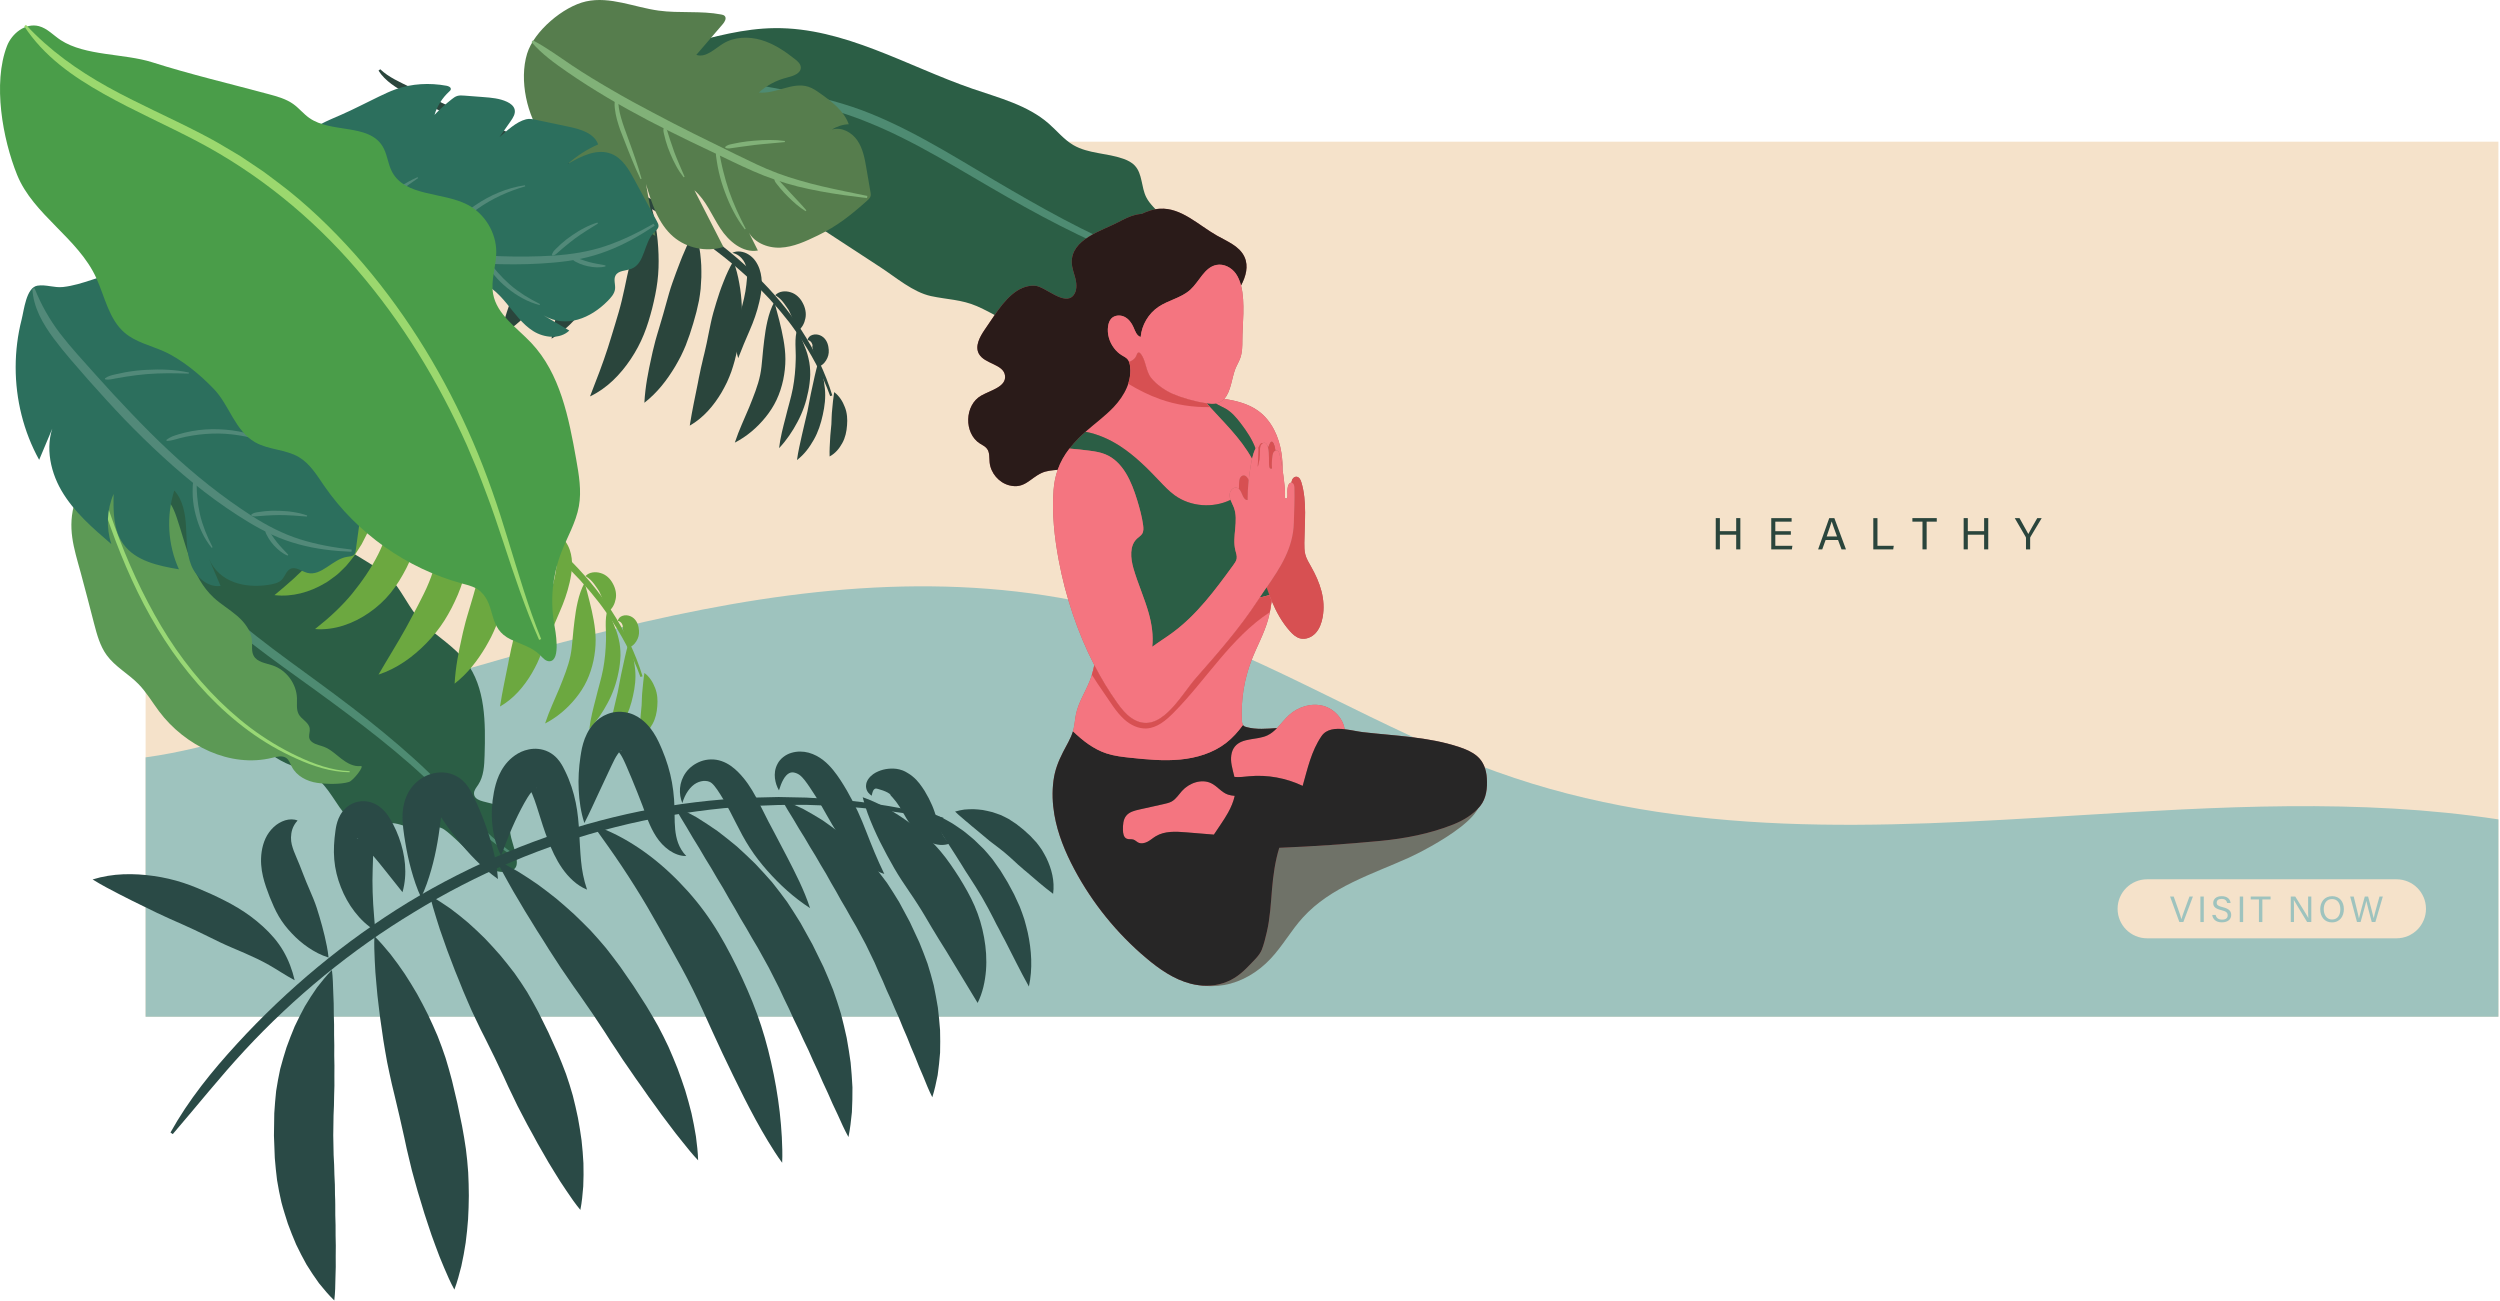 <svg width="961" height="500" viewBox="0 0 961 500" fill="none" xmlns="http://www.w3.org/2000/svg">
<path d="M55.972 390.824H960.389V54.46H55.972V390.824Z" fill="#F5E2CA"/>
<path d="M575.376 296.708C531.163 280.796 489.469 253.791 444.989 239.193C329.923 201.423 210.288 249.576 94.371 282.429C81.743 286.007 68.856 289.383 55.972 291.129V390.824H960.389V314.976C906.856 306.805 852.403 310.136 798.056 313.468C722.749 318.084 647.616 322.701 575.376 296.708Z" fill="#9EC3BE"/>
<path d="M465.683 379.079C451.723 379.078 441.416 368.14 433.429 357.439C424.376 345.298 415.043 332.671 410.483 318.039C408.87 312.902 407.028 307.335 410.883 302.878C415.616 297.414 424.336 296.528 430.989 295.784C451.936 293.437 472.936 291.114 494.003 291.114C495.443 291.114 496.883 291.124 498.323 291.147C520.829 291.498 543.536 294.762 564.336 303.358C580.496 310.038 548.083 326.76 541.536 329.708C527.416 336.074 511.536 340.88 500.803 352.711C496.27 357.704 492.976 363.722 488.336 368.623C483.603 373.644 477.403 377.426 470.603 378.636C468.923 378.936 467.283 379.079 465.683 379.079Z" fill="#6F7268"/>
<path d="M659.536 199.16H661.123V204.179H667.39V199.16H668.99V211.18H667.39V205.544H661.123V211.18H659.536V199.16Z" fill="#2A453C"/>
<path d="M688.403 205.561H682.429V209.815H689.003L688.789 211.18H680.87V199.16H688.696V200.525H682.429V204.196H688.403V205.561Z" fill="#2A453C"/>
<path d="M706.15 206.208C705.003 203.05 704.363 201.372 704.11 200.456H704.096C703.803 201.473 703.096 203.507 702.176 206.208H706.15ZM701.763 207.573L700.47 211.18H698.883L703.163 199.16H705.123L709.59 211.18H707.883L706.55 207.573H701.763Z" fill="#2A453C"/>
<path d="M720.096 199.16H721.696V209.815H727.963L727.749 211.18H720.096V199.16Z" fill="#2A453C"/>
<path d="M739.003 200.525H735.123V199.16H744.496V200.525H740.603V211.18H739.003V200.525Z" fill="#2A453C"/>
<path d="M754.829 199.16H756.429V204.179H762.696V199.16H764.283V211.18H762.696V205.544H756.429V211.18H754.829V199.16Z" fill="#2A453C"/>
<path d="M778.789 211.18V206.771L778.709 206.452L774.469 199.16H776.296C777.389 201.112 779.136 204.21 779.683 205.268C780.203 204.23 781.989 201.103 783.123 199.16H784.829L780.456 206.478C780.416 206.554 780.389 206.616 780.389 206.788V211.18H778.789Z" fill="#2A453C"/>
<path d="M163.177 240.025C168.416 244.913 174.779 248.675 179.123 254.373C186.695 264.301 186.653 277.879 186.279 290.36C186.161 294.277 185.973 298.425 183.801 301.688C183.099 302.743 182.163 303.797 182.209 305.065C182.313 307.893 186.337 308.083 189.043 308.912C194.179 310.484 195.575 316.105 196.239 320.767C196.676 323.829 199.779 330.843 198.257 333.365C197.336 334.893 195.291 335.276 193.509 335.208C186.867 334.957 184.181 330.977 179.784 326.959C177.115 324.519 173.701 320.977 170.955 319.005C166.937 316.123 164.096 320.015 159.58 318.859C156.585 318.092 153.755 316.555 150.668 316.392C146.336 316.163 141.9 318.664 137.812 317.216C136.169 316.633 134.8 315.464 133.611 314.192C129.063 309.328 126.516 302.625 121.144 298.692C117.759 296.213 113.593 295.103 109.803 293.307C100.019 288.669 93.138 279.725 85.819 271.747C67.8 252.104 44.575 235.936 34.188 211.388C29.567 200.464 27.84 188.571 26.155 176.829C25.503 172.281 23.571 165.988 23.995 161.475C24.223 159.048 25.822 156.568 28.221 156.144C29.655 155.892 31.102 156.391 32.471 156.881C37.356 158.633 42.242 160.384 47.127 162.135C49.591 163.017 52.071 163.909 54.324 165.243C58.792 167.889 62.214 172.188 66.971 174.269C72.951 176.887 79.43 178.039 85.346 180.832C92.544 184.231 99.212 188.633 105.847 193C115.503 199.352 125.159 205.707 134.813 212.059C140.639 215.892 148.445 219.623 152.585 225.381C156.213 230.428 158.453 235.619 163.177 240.025Z" fill="#2B5E45"/>
<path d="M27.233 155.848C33.819 163.767 39.383 172.331 45.022 180.852C50.69 189.345 56.231 197.961 62.114 206.268C67.978 214.588 74.231 222.567 81.488 229.596C88.665 236.717 96.57 243.124 104.697 249.261C112.832 255.392 121.186 261.312 129.382 267.459C137.599 273.573 145.659 279.931 153.441 286.625C157.327 289.987 161.16 293.381 164.852 296.988C168.512 300.609 172.006 304.363 175.504 308.084C182.508 315.495 189.559 322.908 198.01 328.619L197.551 329.331C188.78 323.905 181.238 316.748 174.066 309.476C170.456 305.848 166.877 302.211 163.169 298.741C159.484 295.268 155.611 291.933 151.711 288.668C143.891 282.143 135.757 275.989 127.552 269.924C119.344 263.856 110.968 258.008 102.73 251.888C94.503 245.761 86.425 239.328 79.036 232.08C71.638 224.819 65.276 216.58 59.424 208.156C53.544 199.733 48.079 191.105 42.453 182.552C36.851 173.991 31.175 165.471 26.52 156.305L27.233 155.848Z" fill="#4E8B72"/>
<path d="M375.544 117.697C382.116 120.556 388.1 124.891 395.06 126.605C407.183 129.591 419.616 124.141 430.91 118.824C434.456 117.155 438.19 115.329 440.323 112.039C441.003 110.972 441.603 109.693 442.776 109.231C445.416 108.199 447.19 111.813 449.03 113.965C452.523 118.049 458.23 117.088 462.776 115.84C465.763 115.02 473.43 115.069 475.136 112.669C476.163 111.216 475.696 109.188 474.923 107.58C472.056 101.588 467.336 100.712 461.896 98.28C458.59 96.804 453.99 95.085 451.083 93.352C446.83 90.817 449.27 86.66 446.416 82.979C444.51 80.539 441.976 78.555 440.603 75.788C438.656 71.905 439.19 66.843 436.23 63.669C435.043 62.395 433.416 61.605 431.776 61.021C425.51 58.789 418.35 59.126 412.59 55.766C408.976 53.648 406.295 50.271 403.138 47.511C394.986 40.385 384.039 37.639 373.804 34.107C348.608 25.411 324.523 10.555 297.87 10.812C286.008 10.927 274.412 14.084 262.972 17.217C258.542 18.432 252 19.168 248.028 21.356C245.895 22.532 244.256 24.987 244.826 27.358C245.166 28.772 246.199 29.9 247.195 30.961C250.748 34.744 254.3 38.527 257.854 42.308C259.646 44.216 261.452 46.136 263.572 47.669C267.782 50.715 273.087 52.139 276.894 55.672C281.676 60.112 285.315 65.596 290.234 69.908C296.222 75.155 302.916 79.517 309.566 83.863C319.24 90.186 328.915 96.508 338.591 102.831C344.427 106.645 350.962 112.319 357.892 113.82C363.966 115.137 369.62 115.121 375.544 117.697Z" fill="#2B5E45"/>
<path d="M244.293 25.733C254.556 26.348 264.632 28.159 274.717 29.884C284.804 31.636 294.895 33.208 304.964 35.244C315.021 37.252 325.113 39.804 334.723 43.696C344.313 47.584 353.433 52.428 362.332 57.531C371.229 62.648 379.931 68 388.765 73.108C397.6 78.216 406.484 83.223 415.589 87.795C420.136 90.07 424.736 92.293 429.389 94.288C434.056 96.307 438.816 98.14 443.576 100.003C453.109 103.684 462.683 107.748 471.149 113.63L470.683 114.335C462.069 108.86 452.469 105.348 442.869 101.877C438.069 100.151 433.229 98.445 428.456 96.531C423.669 94.583 419.029 92.419 414.403 90.196C405.161 85.725 396.119 80.868 387.235 75.768C378.331 70.703 369.571 65.4 360.707 60.383C351.839 55.376 342.812 50.679 333.421 46.935C324.08 43.08 314.272 40.526 304.304 38.463C294.341 36.377 284.231 34.731 274.181 32.917C264.119 31.143 254.047 29.453 244.159 26.57L244.293 25.733Z" fill="#4E8B72"/>
<path d="M146.164 26.619C149.443 29.728 153.56 31.476 157.674 33.515C161.77 35.539 165.838 37.619 169.971 39.576C178.226 43.517 186.616 47.191 195.043 50.809C203.47 54.429 211.937 57.992 220.351 61.716C228.737 65.498 237.071 69.444 245.224 73.772C261.523 82.396 277.121 92.725 290.395 105.681C303.684 118.507 314.547 134.296 319.932 152.008L319.127 152.275C316.043 143.66 311.641 135.597 306.461 128.127C305.121 126.288 303.863 124.393 302.392 122.653C300.97 120.879 299.568 119.089 298.016 117.424L295.763 114.865C294.999 114.024 294.187 113.225 293.401 112.404L291.028 109.956L288.544 107.617C275.236 95.185 259.892 85.064 243.698 76.679C235.6 72.457 227.298 68.613 218.926 64.903C210.579 61.133 202.149 57.512 193.735 53.824C185.32 50.136 176.918 46.381 168.632 42.351C164.491 40.336 160.363 38.276 156.352 35.996C154.35 34.872 152.343 33.684 150.435 32.272C148.538 30.865 146.772 29.163 145.505 27.151L146.164 26.619Z" fill="#2A453C"/>
<path d="M281.909 100.359C282.996 103.223 283.672 106.06 284.18 108.897C284.71 111.741 284.997 114.581 285.14 117.429C285.279 120.28 285.241 123.137 284.935 125.973C284.767 127.392 284.545 128.808 284.307 130.217L283.448 134.445L282.411 138.66C282.028 140.06 281.592 141.453 281.129 142.831C280.636 144.207 280.067 145.563 279.467 146.897C278.832 148.225 278.122 149.525 277.398 150.804C274.395 155.873 270.469 160.569 265.139 163.623C266.079 157.588 267.231 152.401 268.27 147.205C268.494 145.892 268.765 144.613 269.049 143.341C269.283 142.045 269.58 140.781 269.891 139.517C270.155 138.235 270.48 136.976 270.795 135.708L271.661 131.865C272.221 129.288 272.663 126.679 273.252 124.075C273.811 121.46 274.544 118.853 275.367 116.228C276.168 113.596 277.054 110.952 278.126 108.304C279.163 105.649 280.344 102.992 281.909 100.359Z" fill="#2A453C"/>
<path d="M267.12 88.356C267.672 89.861 268.032 91.365 268.407 92.883C268.707 94.392 268.97 95.908 269.17 97.427C269.362 98.944 269.465 100.459 269.563 101.98C269.607 103.492 269.627 105.009 269.599 106.523C269.547 108.031 269.454 109.539 269.332 111.044C269.162 112.539 268.955 114.031 268.695 115.512C268.397 116.984 268.064 118.448 267.704 119.905L266.494 124.245L265.139 128.541C264.649 129.961 264.141 131.375 263.591 132.771C263.013 134.159 262.396 135.531 261.732 136.881C261.043 138.221 260.312 139.543 259.55 140.845C256.447 146.023 252.739 150.901 247.695 154.824C248.043 148.456 249.211 142.775 250.45 137.179C250.738 135.772 251.06 134.387 251.423 133.021C251.743 131.639 252.111 130.279 252.517 128.933C252.884 127.575 253.292 126.232 253.722 124.897L254.912 120.861L256.044 116.808C256.395 115.451 256.773 114.099 257.185 112.755C257.568 111.404 258.003 110.063 258.472 108.725C258.924 107.384 259.4 106.043 259.92 104.705C260.394 103.357 260.914 102.013 261.459 100.664C261.984 99.315 262.517 97.957 263.14 96.601C263.697 95.237 264.318 93.872 264.976 92.5C265.635 91.127 266.283 89.741 267.12 88.356Z" fill="#2A453C"/>
<path d="M249.693 77.212C250.856 80.62 251.604 84.021 252.148 87.443C252.719 90.865 253.027 94.304 253.136 97.763C253.256 101.219 253.161 104.697 252.725 108.155C252.303 111.615 251.559 115.045 250.715 118.464C249.828 121.88 248.831 125.288 247.485 128.584C246.153 131.881 244.457 135.052 242.465 138.028C238.503 143.957 233.336 149.292 226.797 152.384C229.416 145.7 231.713 139.749 233.669 133.684C234.64 130.66 235.532 127.645 236.451 124.643C237.356 121.636 238.275 118.624 239.007 115.547C239.781 112.472 240.368 109.339 241.053 106.199C241.723 103.056 242.508 99.897 243.347 96.703C244.177 93.507 245.044 90.276 246.077 87.023C247.083 83.768 248.197 80.488 249.693 77.212Z" fill="#2A453C"/>
<path d="M297.675 116.041C298.379 118.567 299 120.929 299.585 123.303C300.168 125.672 300.743 128.039 301.155 130.481C301.588 132.919 301.905 135.435 301.905 138.037C301.917 140.637 301.62 143.313 301.067 145.999C300.484 148.679 299.655 151.289 298.508 153.712C297.37 156.139 295.911 158.36 294.276 160.38C290.995 164.42 287.115 167.744 282.463 170.147C284.099 165.167 286.228 160.831 287.983 156.567C289.687 152.288 291.348 148.291 292.207 144.155C292.643 142.089 292.83 139.921 293.038 137.676C293.235 135.429 293.469 133.091 293.772 130.681C294.053 128.273 294.447 125.791 295.021 123.308C295.601 120.831 296.394 118.336 297.675 116.041Z" fill="#2A453C"/>
<path d="M306.58 126.136C307.21 128.143 307.991 129.919 308.756 131.769C309.52 133.605 310.308 135.544 310.764 137.675C311.29 139.775 311.471 141.943 311.455 144.096C311.368 146.241 311.13 148.376 310.692 150.447C309.887 154.609 308.505 158.571 306.551 162.196C304.631 165.833 302.358 169.217 299.476 172.273C299.956 168.092 301.015 164.217 301.999 160.42C302.903 156.601 304.077 152.964 304.773 149.283C305.46 145.592 305.788 141.957 305.873 138.244C305.955 136.396 305.784 134.447 305.773 132.371C305.753 130.315 305.871 128.128 306.58 126.136Z" fill="#2A453C"/>
<path d="M314.429 139.608C316.04 142.693 316.784 146.047 317.088 149.42C317.43 152.807 317.017 156.204 316.268 159.499C315.551 162.8 314.516 166.057 312.835 169.009C311.177 171.959 309.139 174.72 306.359 176.843C306.831 173.389 307.59 170.312 308.259 167.241C308.902 164.173 309.724 161.228 310.372 158.221C310.99 155.207 311.458 152.191 312.175 149.133C312.854 146.064 313.468 142.943 314.429 139.608Z" fill="#2A453C"/>
<path d="M320.661 150.72C322.664 152.227 323.935 154.313 324.775 156.527C325.656 158.749 325.804 161.16 325.601 163.505C325.436 165.852 324.948 168.209 323.788 170.295C322.663 172.371 321.135 174.273 318.904 175.464C318.819 172.955 318.987 170.9 319.091 168.881C319.164 166.871 319.445 164.996 319.583 163.077C319.681 161.156 319.667 159.268 319.907 157.264C320.107 155.249 320.259 153.179 320.661 150.72Z" fill="#2A453C"/>
<path d="M298.001 113.471C299.431 111.919 301.859 111.697 303.854 112.331C305.928 112.925 307.568 114.515 308.56 116.444C309.558 118.289 309.995 120.387 309.606 122.309C309.244 124.221 308.38 125.983 306.707 127.232C305.788 125.372 305.276 123.915 304.711 122.627C304.118 121.36 303.767 120.276 303.244 119.296C302.718 118.405 302.05 117.607 301.364 116.579C300.61 115.591 299.755 114.543 298.001 113.471Z" fill="#2A453C"/>
<path d="M310.455 130.692C310.542 129.819 311.346 129.01 312.27 128.75C313.203 128.438 314.227 128.501 315.189 128.873C317.319 129.749 318.163 131.747 318.424 133.309C318.717 134.921 318.635 136.275 318.042 137.594C317.46 138.891 316.578 140.109 314.971 140.881C314.012 139.388 313.555 138.276 313.149 137.223C312.717 136.195 312.64 135.168 312.501 134.46C312.321 133.739 312.16 133.404 312.342 132.889C312.339 132.591 312.233 132.196 311.991 131.78C311.743 131.388 311.33 130.875 310.455 130.692Z" fill="#2A453C"/>
<path d="M281.487 97.205C283.326 96.229 285.863 96.624 287.78 97.853C288.759 98.456 289.636 99.3 290.342 100.263C291.019 101.219 291.559 102.275 291.938 103.36C292.695 105.536 292.908 107.781 292.795 109.869C292.711 111.979 292.348 114.023 291.892 115.993C290.991 119.955 289.664 123.603 288.148 127.067C286.636 130.557 285.199 133.892 283.76 137.681C282.52 133.784 282.804 129.573 283.435 125.708C284.032 121.799 285.222 118.181 286.01 114.655C286.402 112.888 286.724 111.143 286.899 109.421C287.12 107.697 287.258 106.056 287.144 104.489C287.078 103.711 286.978 102.939 286.734 102.213C286.538 101.48 286.202 100.804 285.754 100.124C284.836 98.815 283.491 97.608 281.487 97.205Z" fill="#2A453C"/>
<path d="M232.559 68.317C233.174 69.72 233.596 71.137 234.032 72.571C234.383 73.997 234.694 75.439 234.942 76.887C235.172 78.333 235.311 79.781 235.442 81.241C235.51 82.689 235.552 84.145 235.544 85.6C235.503 87.049 235.416 88.497 235.304 89.948C235.13 91.383 234.918 92.815 234.654 94.237C234.34 95.648 233.991 97.049 233.614 98.445L232.318 102.58L230.844 106.655C230.304 107.995 229.746 109.328 229.144 110.641C228.508 111.939 227.831 113.217 227.108 114.469C226.351 115.707 225.555 116.92 224.729 118.109C221.351 122.819 217.308 127.121 212.011 130.179C212.923 124.151 214.436 118.921 215.931 113.765C216.279 112.467 216.658 111.192 217.075 109.941C217.442 108.668 217.852 107.419 218.304 106.191C218.704 104.941 219.144 103.711 219.607 102.488L220.868 98.777L222.039 95.037C222.394 93.78 222.775 92.531 223.192 91.288C223.568 90.036 223.996 88.792 224.46 87.552C224.896 86.305 225.356 85.059 225.862 83.811C226.307 82.553 226.802 81.296 227.323 80.031C227.811 78.761 228.308 77.483 228.896 76.201C229.405 74.911 229.979 73.613 230.591 72.303C231.191 70.989 231.78 69.66 232.559 68.317Z" fill="#2A453C"/>
<path d="M215.632 62.588C216.255 64.095 216.694 65.623 217.131 67.168C217.478 68.708 217.797 70.264 218.032 71.828C218.248 73.388 218.388 74.956 218.495 76.529C218.54 78.094 218.572 79.668 218.532 81.237C218.461 82.8 218.356 84.367 218.204 85.93C217.993 87.476 217.749 89.024 217.444 90.559C217.084 92.079 216.694 93.594 216.27 95.097L214.815 99.559L213.155 103.949C212.549 105.393 211.912 106.825 211.242 108.239C210.531 109.637 209.764 111.009 208.96 112.356C208.121 113.687 207.223 114.981 206.304 116.255C202.545 121.288 198.001 125.853 192.201 128.864C193.841 122.568 195.793 117.092 197.655 111.625C198.087 110.245 198.56 108.898 199.051 107.566C199.488 106.206 199.98 104.877 200.496 103.564C200.959 102.224 201.468 100.908 201.988 99.596L203.416 95.606L204.731 91.572C205.127 90.216 205.547 88.864 206.005 87.522C206.42 86.168 206.875 84.82 207.375 83.478C207.844 82.128 208.323 80.775 208.855 79.421C209.331 78.06 209.835 76.694 210.375 75.32C210.888 73.945 211.384 72.556 211.984 71.164L212.793 69.055L213.687 66.927C214.288 65.5 214.86 64.053 215.632 62.588Z" fill="#2A453C"/>
<path d="M73.227 134.583C76.505 137.692 80.621 139.44 84.735 141.479C88.832 143.503 92.9 145.583 97.034 147.54C105.288 151.481 113.678 155.155 122.106 158.773C130.532 162.393 139 165.956 147.414 169.68C155.8 173.463 164.134 177.408 172.287 181.736C188.586 190.36 204.183 200.689 217.457 213.647C230.747 226.471 241.609 242.26 246.995 259.972L246.189 260.239C243.105 251.624 238.704 243.561 233.524 236.092C232.184 234.252 230.926 232.357 229.455 230.619C228.032 228.843 226.631 227.053 225.079 225.388L222.826 222.829C222.062 221.988 221.25 221.189 220.464 220.368L218.091 217.92L215.607 215.581C202.299 203.149 186.955 193.028 170.76 184.643C162.663 180.421 154.36 176.577 145.989 172.867C137.641 169.097 129.212 165.476 120.797 161.788C112.384 158.1 103.98 154.345 95.695 150.315C91.553 148.3 87.425 146.24 83.415 143.96C81.412 142.836 79.404 141.648 77.498 140.236C75.602 138.829 73.835 137.127 72.567 135.115L73.227 134.583Z" fill="#6CA840"/>
<path d="M208.972 208.323C210.059 211.187 210.735 214.024 211.243 216.863C211.772 219.705 212.06 222.545 212.203 225.393C212.342 228.244 212.306 231.101 211.998 233.937C211.831 235.356 211.61 236.772 211.37 238.181L210.511 242.409L209.473 246.624C209.092 248.024 208.655 249.417 208.192 250.796C207.7 252.172 207.128 253.527 206.529 254.861C205.895 256.189 205.183 257.489 204.459 258.768C201.456 263.839 197.533 268.533 192.201 271.588C193.141 265.552 194.292 260.365 195.332 255.169C195.556 253.856 195.828 252.577 196.112 251.305C196.345 250.009 196.643 248.745 196.953 247.483C197.217 246.199 197.543 244.939 197.857 243.671L198.724 239.829C199.284 237.253 199.725 234.643 200.316 232.039C200.875 229.425 201.607 226.817 202.429 224.192C203.231 221.561 204.116 218.916 205.188 216.268C206.227 213.613 207.405 210.956 208.972 208.323Z" fill="#6CA840"/>
<path d="M194.182 196.32C194.734 197.825 195.095 199.329 195.47 200.847C195.771 202.356 196.032 203.872 196.232 205.391C196.424 206.908 196.528 208.424 196.624 209.944C196.669 211.456 196.689 212.973 196.661 214.487C196.611 215.996 196.515 217.503 196.396 219.008C196.224 220.504 196.016 221.995 195.757 223.476C195.459 224.948 195.127 226.412 194.767 227.871L193.557 232.209L192.201 236.505C191.713 237.925 191.204 239.339 190.654 240.735C190.076 242.123 189.459 243.495 188.794 244.845C188.106 246.185 187.375 247.508 186.612 248.809C183.509 253.987 179.801 258.867 174.757 262.788C175.105 256.42 176.273 250.739 177.511 245.143C177.8 243.736 178.121 242.351 178.485 240.984C178.805 239.603 179.174 238.243 179.58 236.899C179.948 235.54 180.355 234.197 180.784 232.861L181.976 228.825L183.107 224.772C183.456 223.415 183.836 222.064 184.248 220.72C184.631 219.368 185.066 218.027 185.536 216.689C185.987 215.348 186.463 214.008 186.984 212.669C187.455 211.321 187.976 209.977 188.522 208.629C189.048 207.279 189.58 205.921 190.203 204.567C190.76 203.203 191.38 201.837 192.039 200.464C192.699 199.091 193.344 197.705 194.182 196.32Z" fill="#6CA840"/>
<path d="M176.756 185.176C177.912 188.72 178.7 192.235 179.271 195.793C179.868 199.352 180.192 202.951 180.244 206.605C180.306 210.259 180.076 213.976 179.357 217.671C178.656 221.368 177.479 225.024 175.999 228.592C174.478 232.133 172.827 235.384 170.816 238.551C168.822 241.693 166.476 244.607 163.888 247.261C158.719 252.559 152.595 256.981 145.499 259.317C149.231 252.88 152.835 247.18 156.056 241.352C157.662 238.445 159.178 235.544 160.684 232.663C162.163 229.799 163.695 226.836 164.863 223.949C166.066 221.085 166.952 218.064 167.835 214.977L170.466 205.449C171.338 202.184 172.188 198.833 173.196 195.436C174.176 192.04 175.254 188.591 176.756 185.176Z" fill="#6CA840"/>
<path d="M224.736 224.007C225.442 226.531 226.063 228.895 226.648 231.267C227.231 233.636 227.805 236.003 228.217 238.444C228.651 240.883 228.968 243.4 228.968 246.001C228.98 248.601 228.683 251.277 228.128 253.963C227.547 256.643 226.718 259.255 225.57 261.676C224.432 264.103 222.973 266.324 221.339 268.344C218.057 272.384 214.178 275.708 209.526 278.111C211.162 273.131 213.291 268.793 215.045 264.531C216.749 260.252 218.411 256.255 219.27 252.12C219.706 250.053 219.892 247.885 220.1 245.64C220.297 243.393 220.532 241.056 220.836 238.645C221.116 236.237 221.509 233.756 222.084 231.272C222.664 228.795 223.455 226.3 224.736 224.007Z" fill="#6CA840"/>
<path d="M233.643 234.1C234.272 236.107 235.053 237.883 235.819 239.735C236.583 241.569 237.371 243.508 237.827 245.639C238.352 247.739 238.533 249.908 238.516 252.06C238.431 254.205 238.192 256.34 237.755 258.411C236.95 262.573 235.567 266.536 233.614 270.16C231.694 273.797 229.421 277.18 226.539 280.237C227.019 276.056 228.079 272.181 229.063 268.384C229.965 264.565 231.14 260.928 231.836 257.245C232.523 253.556 232.851 249.923 232.936 246.208C233.016 244.36 232.846 242.411 232.838 240.335C232.816 238.28 232.934 236.092 233.643 234.1Z" fill="#6CA840"/>
<path d="M241.492 247.572C243.103 250.657 243.845 254.012 244.151 257.384C244.492 260.771 244.08 264.168 243.331 267.463C242.614 270.763 241.579 274.021 239.898 276.973C238.239 279.923 236.202 282.684 233.422 284.807C233.894 281.353 234.652 278.276 235.322 275.205C235.964 272.136 236.787 269.192 237.435 266.184C238.052 263.172 238.52 260.155 239.236 257.097C239.916 254.028 240.531 250.908 241.492 247.572Z" fill="#6CA840"/>
<path d="M247.724 258.684C249.727 260.191 250.998 262.277 251.838 264.491C252.719 266.713 252.867 269.124 252.664 271.469C252.499 273.816 252.011 276.175 250.851 278.259C249.726 280.335 248.199 282.237 245.968 283.428C245.882 280.919 246.05 278.864 246.154 276.845C246.227 274.835 246.51 272.96 246.646 271.041C246.746 269.121 246.73 267.233 246.97 265.228C247.17 263.213 247.322 261.144 247.724 258.684Z" fill="#6CA840"/>
<path d="M225.064 221.433C226.494 219.883 228.921 219.663 230.916 220.295C232.991 220.889 234.631 222.479 235.622 224.408C236.622 226.253 237.057 228.351 236.668 230.275C236.307 232.185 235.444 233.947 233.771 235.196C232.851 233.336 232.339 231.879 231.773 230.591C231.179 229.324 230.829 228.241 230.307 227.261C229.78 226.371 229.112 225.571 228.427 224.543C227.674 223.555 226.818 222.507 225.064 221.433Z" fill="#6CA840"/>
<path d="M237.519 238.656C237.604 237.784 238.408 236.975 239.334 236.713C240.266 236.401 241.288 236.465 242.252 236.837C244.381 237.713 245.226 239.711 245.487 241.275C245.78 242.885 245.698 244.239 245.104 245.559C244.523 246.855 243.64 248.073 242.034 248.845C241.075 247.352 240.617 246.239 240.212 245.187C239.78 244.159 239.704 243.132 239.566 242.424C239.384 241.704 239.223 241.368 239.403 240.853C239.4 240.555 239.296 240.16 239.054 239.744C238.806 239.352 238.392 238.839 237.519 238.656Z" fill="#6CA840"/>
<path d="M208.549 205.171C210.389 204.193 212.925 204.588 214.843 205.817C215.821 206.42 216.699 207.264 217.404 208.227C218.081 209.183 218.621 210.239 219 211.324C219.759 213.5 219.971 215.745 219.857 217.835C219.775 219.943 219.411 221.987 218.955 223.957C218.053 227.92 216.727 231.567 215.211 235.031C213.7 238.521 212.261 241.856 210.823 245.647C209.583 241.748 209.867 237.537 210.497 233.673C211.095 229.763 212.284 226.147 213.071 222.619C213.464 220.852 213.787 219.108 213.961 217.387C214.181 215.661 214.321 214.02 214.207 212.453C214.14 211.675 214.04 210.903 213.795 210.177C213.6 209.444 213.264 208.768 212.817 208.088C211.899 206.779 210.553 205.572 208.549 205.171Z" fill="#6CA840"/>
<path d="M159.621 176.281C160.801 179.725 161.472 183.229 161.855 186.765C162.275 190.307 162.304 193.879 162.059 197.456C161.821 201.036 161.284 204.631 160.261 208.133C159.26 211.641 157.868 215.061 156.213 218.389C154.515 221.695 152.567 224.929 150.196 227.873C147.813 230.803 145.012 233.377 141.92 235.501C135.807 239.767 128.4 242.409 121.104 241.807C126.811 237.315 131.416 232.989 135.377 228.189C139.281 223.373 142.648 218.487 145.413 213.009C146.792 210.269 147.88 207.36 149.019 204.439L152.415 195.461L155.811 186.072C156.956 182.872 158.141 179.612 159.621 176.281Z" fill="#6CA840"/>
<path d="M142.695 170.551C143.312 172.116 143.736 173.704 144.176 175.312C144.511 176.916 144.788 178.539 145.012 180.173C145.208 181.808 145.271 183.448 145.344 185.103C145.346 186.749 145.262 188.401 145.158 190.06C145.007 191.713 144.738 193.36 144.478 195.013C144.139 196.651 143.682 198.273 143.214 199.889C142.667 201.484 142.01 203.052 141.36 204.617C140.614 206.148 139.81 207.66 139.028 209.177C138.122 210.639 137.203 212.095 136.263 213.536C135.207 214.911 134.167 216.296 133.016 217.591C132.415 218.22 131.788 218.825 131.163 219.428C130.531 220.024 129.935 220.651 129.231 221.169C128.543 221.705 127.835 222.215 127.128 222.716C126.41 223.205 125.756 223.763 124.967 224.149C119.04 227.708 112.194 229.553 105.511 228.768C110.684 224.457 115.104 220.676 118.836 216.489C119.776 215.459 120.595 214.321 121.512 213.32C122.366 212.247 123.144 211.116 124.018 210.085C124.804 208.973 125.564 207.839 126.382 206.755L128.524 203.243L130.414 199.543C130.955 198.253 131.559 196.995 132.14 195.713C132.658 194.399 133.267 193.115 133.848 191.801C134.386 190.468 134.99 189.145 135.574 187.796C136.091 186.425 136.69 185.061 137.262 183.669C137.794 182.265 138.358 180.853 138.975 179.425L139.811 177.252L140.734 175.055C141.332 173.575 141.918 172.075 142.695 170.551Z" fill="#6CA840"/>
<path d="M208.815 52.924C211.508 56.539 214.92 59.541 218.307 62.515C225.709 69.017 233.112 75.517 240.514 82.019C244.108 85.176 247.735 88.356 251.912 90.685C250.715 84.045 249.518 77.404 248.322 70.764C250.516 78.153 252.979 85.967 258.827 90.989C264.018 95.448 271.561 96.989 278.084 94.925C274.369 87.667 270.655 80.408 266.94 73.149C271.416 77.033 273.645 82.824 276.885 87.787C280.125 92.749 285.492 97.323 291.329 96.3C290.004 93.652 288.679 91.003 287.354 88.355C289.306 93.053 294.861 95.412 299.944 95.196C305.027 94.979 309.773 92.728 314.356 90.52C321.843 86.912 327.179 82.609 333.373 77.085C333.933 76.585 334.524 76.035 334.684 75.301C334.783 74.852 334.706 74.387 334.627 73.933C334.104 70.879 333.58 67.824 333.059 64.771C332.414 61.013 331.72 57.125 329.567 53.979C327.416 50.833 323.375 48.637 319.755 49.833C321.687 48.576 323.96 47.851 326.263 47.756C324.413 42.624 319.788 39.084 315.336 35.933C313.9 34.919 312.432 33.897 310.76 33.352C304.608 31.345 298.145 36.248 291.712 35.556C294.769 32.788 298.524 30.796 302.531 29.819C304.898 29.241 308.032 28.201 307.823 25.773C307.717 24.547 306.696 23.624 305.735 22.855C301.785 19.697 297.491 16.817 292.64 15.385C287.789 13.952 282.286 14.115 277.971 16.753C274.66 18.78 271.341 22.323 267.656 21.103C271.052 17.155 274.448 13.208 277.844 9.26C278.604 8.375 279.376 7.027 278.594 6.16C278.254 5.785 277.723 5.66 277.226 5.567C269.331 4.063 261.15 5.171 253.187 4.081C243.819 2.8 234.501 -1.503 225.268 0.543C216.535 2.476 205.25 12.012 202.616 20.628C199.499 30.82 202.575 44.555 208.815 52.924Z" fill="#567D4D"/>
<path d="M204.86 15.523C210.238 18.335 214.964 21.876 219.914 25.174C224.847 28.479 229.947 31.538 235.085 34.526C240.215 37.531 245.436 40.388 250.714 43.147C255.968 45.948 261.267 48.681 266.608 51.343L282.678 59.259C288.056 61.861 293.351 64.534 298.876 66.579C301.636 67.615 304.451 68.519 307.295 69.336C310.133 70.179 313.01 70.927 315.903 71.607C321.695 72.956 327.555 74.118 333.414 75.319L333.278 76.156C327.34 75.442 321.397 74.677 315.491 73.567C312.537 73.019 309.59 72.403 306.66 71.684C303.736 70.939 300.836 70.084 297.971 69.099C292.227 67.135 286.736 64.596 281.347 62.024L265.156 54.287C259.768 51.68 254.405 49.003 249.084 46.236C243.783 43.434 238.528 40.528 233.359 37.467C228.204 34.383 223.112 31.181 218.171 27.752C213.23 24.336 208.299 20.822 204.329 16.184L204.86 15.523Z" fill="#81B178"/>
<path d="M275.957 58.247C276.261 58.257 276.543 58.309 276.822 58.369L276.114 58.772L276.243 59.121L276.342 59.2L276.34 59.249L276.385 59.252L276.511 59.167L276.571 59.108C276.582 59.125 276.626 59.263 276.66 59.437L276.764 59.924C276.879 60.577 276.987 61.231 277.126 61.879C277.378 63.179 277.686 64.468 278 65.752C278.642 68.32 279.37 70.867 280.222 73.375C281.079 75.881 282.091 78.333 283.168 80.76C284.271 83.176 285.432 85.569 286.667 87.949L286.31 88.176C284.676 86.032 283.222 83.741 281.975 81.343C280.703 78.955 279.632 76.463 278.685 73.924C277.732 71.389 276.931 68.793 276.335 66.149C276.015 64.831 275.786 63.495 275.567 62.159C275.451 61.492 275.364 60.82 275.273 60.149L275.223 59.644C275.208 59.488 275.184 59.293 275.227 58.975C275.251 58.823 275.307 58.62 275.444 58.445L275.748 58.187L276.026 58.096C276.194 58.069 276.339 58.065 276.522 58.115C276.611 58.141 276.717 58.173 276.852 58.279C276.989 58.369 277.13 58.641 277.09 58.843L276.918 59.713L276.382 59.244C276.168 59.057 275.957 58.863 275.768 58.625L275.957 58.247Z" fill="#81B178"/>
<path d="M237.284 37.447C237.713 38.845 237.692 40.115 237.885 41.437C238.067 42.748 238.383 44.047 238.757 45.336C239.477 47.921 240.471 50.493 241.394 53.073C242.319 55.652 243.275 58.221 244.145 60.823C245.051 63.412 245.867 66.036 246.614 68.691L246.219 68.845C245.033 66.36 243.917 63.843 242.891 61.291C241.829 58.752 240.851 56.181 239.845 53.619L238.345 49.773C237.907 48.464 237.474 47.143 237.114 45.787C236.759 44.431 236.485 43.04 236.34 41.624C236.183 40.223 236.136 38.728 236.863 37.397L237.284 37.447Z" fill="#81B178"/>
<path d="M255.62 48.851C256.37 49.563 256.532 50.392 256.771 51.211C257.014 52.027 257.276 52.836 257.54 53.645C258.064 55.263 258.618 56.869 259.192 58.469C259.78 60.068 260.458 61.629 261.118 63.203C261.811 64.763 262.482 66.339 263.156 67.935L262.791 68.151C261.707 66.785 260.738 65.328 259.915 63.792C259.059 62.273 258.344 60.68 257.666 59.072C256.976 57.469 256.391 55.821 255.908 54.143C255.675 53.303 255.466 52.455 255.266 51.605C255.072 50.757 254.832 49.911 255.206 48.941L255.62 48.851Z" fill="#81B178"/>
<path d="M297.999 68.452C298.899 68.648 299.321 69.22 299.801 69.752L301.256 71.327L304.148 74.487C306.076 76.599 308.103 78.606 309.955 80.853L309.677 81.174C307.175 79.648 305.012 77.686 302.943 75.65C301.907 74.629 300.917 73.561 299.976 72.454L298.611 70.755C298.164 70.181 297.673 69.641 297.668 68.718L297.999 68.452Z" fill="#81B178"/>
<path d="M278.766 56.464C279.586 55.7 280.547 55.541 281.492 55.336C282.439 55.137 283.388 54.943 284.342 54.771C286.251 54.441 288.176 54.204 290.11 54.065C292.039 53.916 293.972 53.791 295.91 53.809C297.844 53.792 299.783 53.927 301.703 54.193L301.696 54.617C299.776 54.821 297.87 55.005 295.966 55.148C294.064 55.327 292.163 55.471 290.271 55.699C288.38 55.939 286.492 56.189 284.607 56.456L281.777 56.867C280.835 57.019 279.912 57.241 278.854 56.879L278.766 56.464Z" fill="#81B178"/>
<path d="M36.18 239.763C37.284 243.964 38.436 248.273 40.98 251.795C44.208 256.261 49.308 258.965 53.172 262.895C56.263 266.037 58.502 269.897 61.143 273.425C71.102 286.721 88.52 295.269 104.652 291.297C106.48 290.847 108.59 290.296 110.106 291.415C111.163 292.196 111.567 293.556 112.168 294.727C113.988 298.279 117.932 300.347 121.88 300.929C125.227 301.424 130.935 301.596 134.166 300.577C135.8 300.061 140.334 294.267 138.682 294.468C135.986 294.796 133.398 293.345 131.247 291.685C129.099 290.024 127.098 288.065 124.566 287.083C123.119 286.52 121.52 286.288 120.23 285.428C117.511 283.616 119.736 281.547 118.859 279.279C118.128 277.391 115.807 276.359 114.836 274.571C113.832 272.727 114.219 270.48 114.153 268.381C113.981 262.832 110.094 257.584 104.835 255.804C102.156 254.899 98.831 254.549 97.499 252.057C96.594 250.365 97.008 248.309 96.874 246.395C96.604 242.563 94.067 239.245 91.157 236.736C88.248 234.228 84.883 232.276 82.072 229.656C73.713 221.861 71.594 209.703 67.909 198.881C66.684 195.284 64.945 191.433 61.484 189.86C56.946 187.793 52.9 189.441 48.633 186.539C44.444 183.688 40.974 179.841 38.664 175.32C37.803 173.636 36.745 171.605 34.856 171.484C33.44 171.392 32.181 172.543 31.679 173.872C31.177 175.199 31.264 176.667 31.369 178.083C31.509 179.984 31.669 181.9 31.455 183.795C31.105 186.885 29.782 189.767 28.858 192.736C25.732 202.789 28.367 210.493 31.008 220.067C32.812 226.608 34.456 233.199 36.18 239.763Z" fill="#5C9955"/>
<path d="M34.011 172.611C36.471 179.229 38.499 185.959 40.7 192.635C42.917 199.304 45.313 205.912 47.968 212.411C50.632 218.905 53.567 225.285 56.836 231.488C60.076 237.704 63.644 243.748 67.624 249.512C75.606 261.015 85.219 271.433 96.4 279.873C102.005 284.064 108.02 287.711 114.355 290.7C120.66 293.692 127.368 296.151 134.396 296.44L134.387 296.864C127.265 296.781 120.348 294.532 113.939 291.609C107.468 288.736 101.312 285.145 95.603 280.951C84.16 272.564 74.408 262.027 66.279 250.451C62.225 244.643 58.586 238.556 55.288 232.297C52.022 226.023 49.096 219.579 46.447 213.03C43.807 206.476 41.431 199.823 39.237 193.117C37.027 186.416 35.003 179.654 33.603 172.727L34.011 172.611Z" fill="#99D875"/>
<path d="M15.053 176.769C17.184 171.693 19.317 166.619 21.45 161.541C17.088 169.905 18.873 180.407 23.613 188.561C28.352 196.716 35.652 203.015 42.813 209.152C40.743 202.904 41.059 195.896 43.684 189.86C43.524 196.524 43.517 203.717 47.404 209.132C52.096 215.665 60.855 217.501 68.787 218.843C64.491 209.424 63.84 198.397 66.996 188.537C70.35 192.221 71.23 197.499 71.511 202.473C71.791 207.448 71.65 212.583 73.487 217.213C75.323 221.845 79.856 225.893 84.796 225.241C83.292 221.731 81.788 218.22 80.284 214.709C84.266 224.004 94.384 226.221 103.272 224.803C105.128 224.505 107.131 224.133 108.411 222.756C109.609 221.465 110.046 219.412 111.64 218.667C113.708 217.7 115.897 219.616 118.103 220.201C123.575 221.651 127.863 214.847 133.467 214.045C134.404 213.912 135.472 213.904 136.117 213.211C136.572 212.72 136.683 212.012 136.775 211.349C137.6 205.325 138.425 199.3 139.251 193.276C139.864 188.805 140.396 183.921 138.03 180.079C134.888 174.979 128.09 173.848 122.132 173.221C126.772 172.767 131.484 173.057 136.032 174.079C137.328 169.703 134.06 165.408 131.013 162.009C128.14 158.8 125.267 155.593 122.394 152.384C121.519 151.408 120.6 150.4 119.383 149.909C115.714 148.433 110.879 149.109 107.038 149.42C109.418 148.611 111.797 147.801 114.177 146.993C115.708 146.473 117.403 145.808 118.051 144.327C118.629 143 118.151 141.447 117.455 140.176C115.946 137.409 113.501 135.293 111.108 133.241C109.28 131.673 107.452 130.105 105.622 128.536C104.92 127.935 104.195 127.319 103.317 127.024C102.549 126.765 101.72 126.775 100.908 126.801C97.921 126.9 94.943 127.212 92 127.733C94.856 125.585 98.299 124.227 101.852 123.845C102.211 123.807 102.6 123.764 102.858 123.512C103.424 122.959 102.895 122.017 102.35 121.441C97.802 116.625 92.08 112.857 85.734 110.965C83.493 110.297 81.191 109.864 78.894 109.432C73.604 108.436 68.279 107.669 63.024 106.488C57.529 105.252 51.94 103.767 46.266 104.609C38.708 105.731 31.881 109.476 24.231 110.328C20.844 110.705 17.634 109.273 14.368 109.813C10.071 110.524 9.227 119.263 8.325 122.775C6.788 128.771 6.026 134.963 6.021 141.151C6.013 153.525 9.051 165.929 15.053 176.769Z" fill="#2C6F5D"/>
<path d="M13.278 110.791C15.792 117.141 19.043 122.857 23.136 128.251C27.23 133.596 31.932 138.619 36.475 143.736C41.036 148.84 45.662 153.879 50.4 158.799C55.108 163.749 59.926 168.588 64.91 173.243C74.858 182.572 85.552 191.103 96.999 198.46C102.738 202.083 108.742 205.224 115.196 207.263C121.648 209.311 128.391 210.505 135.188 211.259L135.126 212.103C128.254 211.841 121.339 211.04 114.626 209.181C111.271 208.273 107.971 207.076 104.79 205.649C101.619 204.2 98.567 202.52 95.595 200.741C83.734 193.597 72.854 184.967 62.682 175.655C57.594 170.996 52.672 166.164 47.88 161.217C43.122 156.237 38.488 151.149 33.927 146.005C29.424 140.815 24.82 135.728 20.643 130.116C18.571 127.313 16.631 124.357 15.114 121.163C13.622 117.967 12.603 114.485 12.447 110.963L13.278 110.791Z" fill="#528979"/>
<path d="M75.257 183.94C75.723 185.144 75.621 186.263 75.623 187.405C75.64 188.545 75.704 189.68 75.796 190.815C75.988 193.08 76.334 195.331 76.824 197.553C77.326 199.776 78.041 201.944 78.856 204.079C79.706 206.2 80.648 208.292 81.722 210.352L81.367 210.585C79.888 208.764 78.621 206.751 77.627 204.611C76.597 202.484 75.832 200.233 75.23 197.944C74.616 195.655 74.235 193.303 74.095 190.936C74.037 189.752 74.034 188.567 74.067 187.384C74.104 186.792 74.122 186.201 74.207 185.613C74.326 185.029 74.499 184.449 74.836 183.897L75.257 183.94Z" fill="#528979"/>
<path d="M63.936 169.109C64.636 168.544 65.409 168.131 66.201 167.768C67.011 167.455 67.844 167.207 68.669 166.939L71.184 166.269L73.734 165.731C77.155 165.115 80.641 164.873 84.112 165.013C87.579 165.141 91.04 165.575 94.4 166.429C97.764 167.248 101.021 168.493 104.056 170.117L103.882 170.504C100.68 169.321 97.413 168.412 94.107 167.736C90.793 167.097 87.438 166.699 84.07 166.653C80.706 166.623 77.341 166.872 74.023 167.412L71.541 167.865L69.084 168.439C68.275 168.668 67.471 168.919 66.645 169.101C65.831 169.32 64.996 169.487 64.09 169.504L63.936 169.109Z" fill="#528979"/>
<path d="M40.344 145.451C41.51 144.548 42.851 144.26 44.178 143.941C45.508 143.633 46.843 143.345 48.185 143.097C50.877 142.619 53.596 142.308 56.325 142.169C59.052 142.02 61.787 141.971 64.51 142.141C67.234 142.275 69.945 142.635 72.608 143.2L72.556 143.62C69.848 143.525 67.159 143.485 64.475 143.48C61.789 143.511 59.109 143.58 56.44 143.807C53.771 144.045 51.114 144.368 48.467 144.78C47.144 144.987 45.823 145.208 44.507 145.463C43.19 145.727 41.904 146.073 40.455 145.86L40.344 145.451Z" fill="#528979"/>
<path d="M96.578 197.837C97.365 197.113 98.279 197.008 99.176 196.86C100.075 196.723 100.977 196.595 101.884 196.499C103.697 196.32 105.524 196.268 107.344 196.347C109.164 196.413 110.984 196.537 112.779 196.837C114.576 197.1 116.348 197.544 118.064 198.145L117.976 198.56L112.631 198.168C110.859 198.072 109.091 197.972 107.322 197.988C105.552 198.015 103.787 198.083 102.023 198.199C101.14 198.255 100.258 198.317 99.377 198.404C98.495 198.497 97.633 198.667 96.653 198.255L96.578 197.837Z" fill="#528979"/>
<path d="M102.551 203.488C103.301 203.728 103.504 204.201 103.78 204.652C104.059 205.1 104.353 205.535 104.651 205.967C105.239 206.835 105.86 207.679 106.511 208.503C107.815 210.159 109.318 211.616 110.807 213.233L110.567 213.581C108.477 212.735 106.736 211.244 105.233 209.587C104.477 208.753 103.803 207.848 103.217 206.889C102.931 206.404 102.671 205.907 102.417 205.407C102.173 204.904 101.881 204.411 102.167 203.668L102.551 203.488Z" fill="#528979"/>
<path d="M133.94 129.191C132.66 123.836 131.379 118.481 130.099 113.127C131.524 122.451 139.172 129.867 147.815 133.643C156.458 137.419 166.068 138.184 175.472 138.903C170.11 135.087 166.223 129.247 164.772 122.827C168.582 128.296 172.828 134.103 179.164 136.172C186.81 138.669 194.96 134.973 202.151 131.367C193.119 126.309 186.075 117.8 182.794 107.981C187.678 108.969 191.505 112.707 194.673 116.553C197.84 120.399 200.76 124.625 204.979 127.276C209.197 129.925 215.247 130.509 218.845 127.065C215.559 125.123 212.271 123.18 208.982 121.237C217.687 126.38 227.159 122.189 233.489 115.791C234.812 114.453 236.208 112.969 236.426 111.101C236.628 109.353 235.767 107.439 236.614 105.895C237.71 103.893 240.608 104.145 242.734 103.312C248.004 101.247 247.44 93.225 251.488 89.267C252.166 88.604 253.022 87.967 253.131 87.027C253.208 86.361 252.88 85.725 252.563 85.137C249.667 79.789 246.772 74.441 243.876 69.093C241.73 65.127 239.271 60.872 235.091 59.172C229.541 56.915 223.391 60.02 218.215 63.036C221.688 59.927 225.661 57.376 229.934 55.512C228.392 51.216 223.217 49.685 218.751 48.743C214.536 47.853 210.323 46.964 206.11 46.075C204.826 45.804 203.488 45.533 202.217 45.859C198.385 46.836 194.884 50.239 191.97 52.76C193.411 50.7 194.853 48.641 196.295 46.583C197.223 45.259 198.196 43.72 197.844 42.143C197.526 40.729 196.222 39.76 194.91 39.145C192.056 37.808 188.835 37.545 185.691 37.305C183.288 37.12 180.888 36.936 178.485 36.752C177.563 36.681 176.614 36.613 175.733 36.895C174.959 37.14 174.295 37.637 173.657 38.139C171.307 39.984 169.088 41.996 167.023 44.156C168.057 40.736 170.031 37.604 172.672 35.196C172.938 34.953 173.227 34.689 173.285 34.335C173.415 33.552 172.431 33.107 171.651 32.963C165.136 31.767 158.293 32.109 152.056 34.335C149.853 35.12 147.74 36.131 145.632 37.141C140.778 39.464 136.028 41.992 131.092 44.145C125.929 46.397 120.543 48.503 116.463 52.536C111.031 57.908 107.736 64.964 102.07 70.173C99.561 72.479 96.126 73.223 93.812 75.588C90.766 78.7 95.248 86.248 96.599 89.615C98.901 95.359 101.947 100.804 105.602 105.799C112.91 115.784 122.691 123.995 133.94 129.191Z" fill="#2C6F5D"/>
<path d="M93.51 77.023C99.291 80.657 105.291 83.347 111.783 85.277C118.242 87.169 125.006 88.441 131.694 89.884C138.39 91.305 145.099 92.635 151.83 93.802C158.552 95.012 165.299 96.067 172.071 96.877C185.61 98.523 199.279 99.081 212.859 98.252C219.63 97.78 226.329 96.764 232.74 94.595C239.156 92.433 245.299 89.412 251.229 86.001L251.678 86.719C245.979 90.569 239.928 94.011 233.415 96.48C230.172 97.731 226.803 98.715 223.394 99.443C219.978 100.151 216.524 100.597 213.075 100.92C199.286 102.169 185.408 101.639 171.7 100.139C164.842 99.389 158.015 98.4 151.227 97.243C144.444 96.039 137.699 94.673 130.979 93.22C124.28 91.695 117.56 90.313 110.874 88.255C107.546 87.219 104.234 85.981 101.122 84.303C98.027 82.607 95.148 80.4 92.942 77.651L93.51 77.023Z" fill="#528979"/>
<path d="M186.74 99.389C187.827 100.085 188.407 101.047 189.084 101.968C189.771 102.877 190.494 103.756 191.238 104.615C192.732 106.329 194.341 107.941 196.051 109.444C197.768 110.94 199.627 112.265 201.547 113.507C203.486 114.715 205.483 115.845 207.566 116.872L207.417 117.269C205.148 116.676 202.938 115.8 200.87 114.661C198.782 113.555 196.833 112.192 194.995 110.701C193.147 109.219 191.451 107.545 189.938 105.72C189.191 104.799 188.488 103.845 187.815 102.869C187.496 102.372 187.159 101.884 186.882 101.36C186.632 100.819 186.43 100.248 186.375 99.603L186.74 99.389Z" fill="#528979"/>
<path d="M151.535 95.367C152.267 95.975 152.416 96.695 152.647 97.408C152.884 98.115 153.143 98.813 153.41 99.509C153.938 100.9 154.52 102.269 155.158 103.617C156.431 106.317 158.022 108.835 159.622 111.443L159.3 111.719C156.928 109.705 155.123 107.109 153.66 104.369C152.927 102.995 152.307 101.56 151.804 100.085C151.563 99.345 151.351 98.596 151.154 97.843C150.964 97.091 150.734 96.336 151.122 95.46L151.535 95.367Z" fill="#528979"/>
<path d="M117.228 89.463C118.099 90.328 118.398 91.359 118.772 92.372C119.151 93.381 119.55 94.383 119.954 95.381C120.755 97.381 121.594 99.364 122.462 101.339C123.342 103.307 124.316 105.231 125.282 107.163L128.252 112.952L127.899 113.184C126.507 111.491 125.234 109.697 124.112 107.816C122.955 105.952 121.946 104.003 120.976 102.036C119.996 100.072 119.124 98.055 118.362 95.996C117.987 94.964 117.639 93.924 117.3 92.88C116.97 91.836 116.595 90.799 116.822 89.588L117.228 89.463Z" fill="#528979"/>
<path d="M168.842 94.119C169.074 93.249 169.453 92.457 169.877 91.697C170.344 90.965 170.868 90.275 171.376 89.569L173.011 87.543L174.748 85.601C177.143 83.083 179.813 80.828 182.695 78.889C185.567 76.943 188.616 75.247 191.831 73.951C195.027 72.621 198.392 71.7 201.799 71.217L201.887 71.632C198.606 72.571 195.433 73.768 192.367 75.179C189.316 76.62 186.374 78.283 183.631 80.237C180.899 82.2 178.332 84.391 175.975 86.787L174.24 88.619L172.598 90.535C172.08 91.197 171.58 91.875 171.023 92.511C170.495 93.169 169.92 93.796 169.199 94.345L168.842 94.119Z" fill="#528979"/>
<path d="M135.828 88.98C136.233 87.564 137.147 86.536 138.027 85.496C138.919 84.463 139.825 83.441 140.763 82.447C142.651 80.471 144.66 78.611 146.78 76.887C148.891 75.155 151.067 73.499 153.364 72.027C155.64 70.525 158.04 69.212 160.521 68.093L160.729 68.464C158.488 69.987 156.296 71.545 154.127 73.127C151.98 74.739 149.859 76.379 147.84 78.14C145.828 79.911 143.875 81.741 141.984 83.637C141.039 84.585 140.104 85.545 139.192 86.528C138.287 87.52 137.455 88.56 136.159 89.245L135.828 88.98Z" fill="#528979"/>
<path d="M212.152 97.996C212.359 96.948 213.034 96.321 213.67 95.675C214.314 95.031 214.965 94.395 215.64 93.781C216.999 92.564 218.44 91.443 219.955 90.431C221.462 89.409 223.004 88.433 224.628 87.615C226.233 86.763 227.927 86.075 229.666 85.545L229.84 85.931L225.296 88.775C223.809 89.745 222.325 90.709 220.905 91.768C219.496 92.836 218.112 93.935 216.757 95.069C216.079 95.637 215.404 96.208 214.744 96.8C214.087 97.396 213.494 98.041 212.459 98.288L212.152 97.996Z" fill="#528979"/>
<path d="M220.31 99.025C221.058 98.773 221.5 99.036 221.989 99.237C222.479 99.433 222.973 99.609 223.468 99.781C224.456 100.135 225.456 100.448 226.468 100.729C228.499 101.293 230.571 101.581 232.729 102.005L232.74 102.428C230.556 102.98 228.271 102.807 226.076 102.359C224.976 102.132 223.897 101.801 222.856 101.375C222.341 101.152 221.836 100.905 221.336 100.651C220.843 100.391 220.315 100.164 220.107 99.397L220.31 99.025Z" fill="#528979"/>
<path d="M100.303 79.023C100.983 77.876 102.016 77.245 103.019 76.577C104.026 75.913 105.038 75.255 106.063 74.617C108.12 73.355 110.231 72.179 112.388 71.096C114.54 70.005 116.707 68.943 118.936 68.02C121.15 67.064 123.427 66.252 125.744 65.576L125.902 65.969C123.767 67.08 121.639 68.173 119.5 69.235C117.376 70.329 115.244 71.397 113.155 72.548C111.071 73.708 108.999 74.884 106.938 76.081L103.851 77.892C102.831 78.511 101.855 79.189 100.539 79.375L100.303 79.023Z" fill="#528979"/>
<path d="M103.249 36.187C106.597 37.089 110.028 38.031 112.835 40.068C114.999 41.639 116.691 43.793 118.876 45.336C127.319 51.293 141.611 47.408 147.037 56.2C148.877 59.181 149.06 62.923 150.692 66.023C155.752 75.629 170.049 73.697 179.697 78.676C186.352 82.112 190.799 89.448 190.765 96.937C190.74 102.329 188.593 107.696 189.555 113.001C190.993 120.943 198.635 125.9 204.179 131.765C215.333 143.568 218.646 160.537 221.48 176.527C222.539 182.493 223.599 188.609 222.532 194.575C221.4 200.911 217.965 206.561 215.673 212.575C212.375 221.221 211.455 230.761 213.04 239.88C213.444 242.196 215.709 253.843 211.323 254.184C209.797 254.303 208.665 252.891 207.584 251.808C204.577 248.793 200.235 247.656 196.391 245.827C187.375 241.539 190.82 233.047 184.773 227.417C182.867 225.643 180.203 225.003 177.688 224.321C156.351 218.543 137.207 205.003 124.652 186.809C121.835 182.727 119.179 178.263 114.916 175.728C109.8 172.685 103.241 172.967 98.078 170.008C90.319 165.565 88.207 155.84 82.324 149.653C77.114 144.173 69.844 138.108 62.901 135.027C57.849 132.784 52.2 131.545 47.984 127.971C41.851 122.772 40.328 114.109 36.987 106.796C29.985 91.467 12.771 82.56 6.571 67.197C0.988 53.364 -2.82 32.025 2.673 17.715C4.567 12.777 9.845 8.704 14.959 10.051C18.203 10.905 20.563 13.619 23.376 15.444C32.775 21.548 47.707 20.512 58.486 23.932C73.203 28.603 88.341 32.164 103.249 36.187Z" fill="#4A9D49"/>
<path d="M9.978 9.556C19.031 19.328 29.807 26.975 41.389 33.417C52.974 39.861 65.244 45.143 77.171 51.324C80.147 52.88 83.119 54.46 85.995 56.216L90.344 58.785C91.064 59.22 91.803 59.626 92.51 60.086L94.607 61.492L98.802 64.304C100.2 65.241 101.616 66.157 102.938 67.2C105.614 69.243 108.347 71.213 110.974 73.317C121.471 81.763 131.014 91.336 139.75 101.548C157.18 122.032 171.231 145.265 181.839 169.897C187.156 182.213 191.504 194.933 195.354 207.721C199.31 220.477 202.999 233.301 208.026 245.653L207.246 245.985C201.819 233.743 197.607 221.007 193.447 208.329C191.338 202 189.252 195.667 186.866 189.457C185.659 186.36 184.548 183.224 183.274 180.153L179.385 170.971C168.511 146.725 154.58 123.792 137.26 103.687C119.996 83.557 99.12 66.552 75.651 54.236C63.899 48.066 51.62 42.708 39.886 36.105C34.028 32.803 28.274 29.219 23.007 24.951C17.744 20.697 12.998 15.728 9.308 10.076L9.978 9.556Z" fill="#9BD86E"/>
<path d="M65.529 435.34C72.459 422.847 81.503 411.697 91.133 401.204C100.766 390.691 111.12 380.832 122.111 371.736C133.102 362.641 144.732 354.308 156.91 346.856C169.128 339.472 181.892 332.987 195.073 327.505C221.44 316.556 249.483 309.617 277.912 307.307L288.583 306.628L299.27 306.373L309.954 306.595L320.616 307.241C334.814 308.348 348.887 310.793 362.638 314.337L362.391 315.376C348.571 312.347 334.519 310.579 320.444 309.757L309.876 309.385L299.305 309.435L288.747 309.845L278.216 310.665C250.192 313.448 222.579 320.341 196.673 331.317C183.72 336.799 171.191 343.276 159.194 350.613C147.152 357.881 135.636 366.027 124.739 374.933C113.843 383.84 103.563 393.509 93.987 403.833C84.408 414.179 75.667 425.179 66.406 435.949L65.529 435.34Z" fill="#2A4A46"/>
<path d="M190.88 330.679C193.711 331.951 196.349 333.455 199.019 334.956C201.579 336.564 204.153 338.187 206.628 339.927C209.072 341.695 211.455 343.54 213.822 345.417C216.116 347.357 218.391 349.332 220.614 351.363C222.792 353.429 224.926 355.547 227.032 357.695C229.06 359.905 231.045 362.157 232.968 364.46C234.825 366.815 236.638 369.203 238.415 371.619L243.526 379.019L248.391 386.583C249.943 389.148 251.467 391.729 252.929 394.345C254.339 396.993 255.686 399.675 256.959 402.391C257.582 403.757 258.163 405.144 258.736 406.532C259.323 407.915 259.893 409.303 260.435 410.704C261.476 413.528 262.49 416.357 263.414 419.217C264.291 422.1 265.074 425.016 265.81 427.937C266.486 430.885 267.02 433.881 267.52 436.868C267.911 439.901 268.276 442.928 268.359 446.039C266.192 443.768 264.308 441.412 262.451 439.067C260.561 436.733 258.707 434.408 256.992 432.037C255.199 429.703 253.455 427.363 251.803 424.991C250.063 422.664 248.41 420.305 246.787 417.941C245.93 416.785 245.1 415.615 244.287 414.439C243.46 413.269 242.643 412.097 241.864 410.905C240.207 408.58 238.623 406.219 237.101 403.825C235.501 401.477 233.965 399.095 232.456 396.696L227.756 389.611L222.924 382.615C221.264 380.317 219.64 377.996 218.059 375.637C216.423 373.32 214.85 370.952 213.32 368.541C211.748 366.164 210.206 363.755 208.708 361.293C207.135 358.896 205.617 356.441 204.117 353.952C202.573 351.501 201.049 349.017 199.584 346.456C198.039 343.972 196.592 341.371 195.131 338.755C193.671 336.139 192.179 333.525 190.88 330.679Z" fill="#2A4A46"/>
<path d="M165.351 344.343C168.076 345.793 170.532 347.488 173.027 349.181C175.424 350.948 177.735 352.805 179.994 354.723C182.202 356.673 184.326 358.705 186.423 360.772C188.439 362.892 190.426 365.048 192.342 367.263C194.215 369.503 196.024 371.793 197.796 374.117C199.481 376.492 201.109 378.908 202.652 381.375C204.124 383.88 205.539 386.421 206.904 388.985L210.768 396.801L214.357 404.745C215.483 407.425 216.571 410.121 217.579 412.845C218.535 415.592 219.412 418.368 220.196 421.172C220.576 422.577 220.906 424.003 221.228 425.425C221.563 426.845 221.88 428.268 222.16 429.701C222.684 432.58 223.173 435.461 223.552 438.363C223.889 441.279 224.108 444.217 224.27 447.153C224.355 450.112 224.33 453.083 224.198 456.059C223.954 459.064 223.702 462.048 223.088 465.087C221.076 462.687 219.427 460.232 217.784 457.797C216.112 455.371 214.545 452.943 213.091 450.5C211.572 448.075 210.111 445.655 208.767 443.212C207.327 440.799 205.996 438.367 204.7 435.932C204.004 434.733 203.343 433.524 202.699 432.311C202.043 431.103 201.394 429.895 200.795 428.668C199.488 426.259 198.275 423.821 197.139 421.355C195.922 418.924 194.786 416.463 193.683 413.985L190.201 406.636L186.6 399.345C185.35 396.941 184.147 394.512 183.003 392.048C181.802 389.615 180.684 387.129 179.624 384.604C178.527 382.1 177.468 379.564 176.472 376.975C175.394 374.437 174.387 371.843 173.408 369.209C172.39 366.604 171.398 363.963 170.488 361.241C169.51 358.569 168.584 355.837 167.743 353.012C166.883 350.203 165.983 347.395 165.351 344.343Z" fill="#2A4A46"/>
<path d="M143.931 359.869C146.212 362.095 148.164 364.477 150.153 366.863C152.044 369.287 153.827 371.772 155.54 374.295C157.211 376.835 158.779 379.427 160.31 382.041C161.764 384.681 163.182 387.347 164.514 390.049C165.815 392.76 167.04 395.504 168.222 398.267C169.32 401.055 170.351 403.868 171.291 406.709C172.167 409.568 172.978 412.445 173.738 415.337L175.803 424.063L177.622 432.843C178.166 435.781 178.671 438.729 179.091 441.687C179.472 444.655 179.771 447.633 179.972 450.623C180.068 452.12 180.111 453.623 180.147 455.123C180.195 456.623 180.227 458.123 180.22 459.627C180.183 462.639 180.112 465.647 179.929 468.657C179.719 471.672 179.388 474.689 179.004 477.697C178.555 480.713 177.994 483.725 177.331 486.728C176.564 489.736 175.796 492.731 174.663 495.723C173.1 492.903 171.903 490.084 170.707 487.284C169.497 484.483 168.392 481.692 167.398 478.905C166.351 476.123 165.36 473.351 164.488 470.575C163.531 467.809 162.684 465.041 161.872 462.277C161.42 460.901 161.007 459.521 160.611 458.141C160.202 456.764 159.799 455.387 159.451 454.003C158.648 451.251 157.943 448.491 157.32 445.716C156.624 442.956 156.012 440.183 155.44 437.401L153.568 429.092L151.608 420.804C150.914 418.052 150.272 415.287 149.694 412.501C149.068 409.728 148.535 406.928 148.068 404.101C147.574 401.283 147.123 398.445 146.748 395.575C146.295 392.729 145.926 389.847 145.595 386.94C145.231 384.044 144.902 381.124 144.678 378.153C144.387 375.205 144.164 372.217 144.05 369.169C143.924 366.124 143.764 363.075 143.931 359.869Z" fill="#2A4A46"/>
<path d="M127.594 372.867C127.964 375.876 128.012 378.712 128.104 381.521C128.267 384.351 128.324 387.104 128.312 389.805C128.432 392.541 128.448 395.217 128.425 397.857C128.499 400.52 128.534 403.147 128.478 405.737C128.567 408.353 128.573 410.936 128.533 413.497C128.581 416.071 128.56 418.623 128.44 421.159C128.428 423.704 128.348 426.237 128.212 428.771L128.1 436.379L128.246 443.988C128.403 446.519 128.519 449.053 128.548 451.603C128.711 454.137 128.788 456.687 128.769 459.263C128.844 460.54 128.863 461.827 128.876 463.12C128.902 464.409 128.911 465.708 128.883 467.016C128.978 469.607 129.042 472.221 129.002 474.885C129.106 477.513 129.098 480.195 129.047 482.924C129.107 485.621 129.067 488.379 128.944 491.211C128.896 494.019 128.859 496.864 128.502 499.891C126.335 497.824 124.488 495.576 122.631 493.291C120.935 490.953 119.322 488.54 117.808 486.067C116.42 483.559 115.074 481.004 113.842 478.396C112.699 475.768 111.66 473.091 110.655 470.391C110.194 469.032 109.77 467.661 109.363 466.285C108.944 464.909 108.53 463.529 108.172 462.139C107.523 459.347 106.971 456.528 106.507 453.695C106.142 450.853 105.864 447.997 105.63 445.139L105.304 436.541L105.432 427.937C105.612 425.072 105.847 422.212 106.151 419.363C106.583 416.521 107.115 413.696 107.715 410.895C108.463 408.109 109.262 405.345 110.138 402.613C111.108 399.899 112.17 397.219 113.268 394.573C114.51 391.959 115.787 389.379 117.169 386.86C118.657 384.369 120.215 381.929 121.876 379.568C123.703 377.259 125.487 374.975 127.594 372.867Z" fill="#2A4A46"/>
<path d="M227.992 317.235C234.339 319.252 240.24 322.4 245.757 326.113C251.277 329.836 256.367 334.2 261.014 338.973C265.678 343.735 269.908 348.915 273.557 354.447C277.228 359.968 280.329 365.813 283.244 371.707C286.097 377.62 288.775 383.589 290.996 389.703C293.235 395.807 294.992 402.053 296.415 408.351C297.858 414.643 298.965 420.992 299.712 427.408C300.101 430.613 300.339 433.853 300.536 437.1C300.69 440.359 300.821 443.62 300.668 446.965C298.673 444.276 296.955 441.501 295.254 438.728C293.594 435.943 291.952 433.159 290.442 430.343C287.38 424.725 284.559 419.076 281.833 413.453C279.087 407.836 276.434 402.249 273.91 396.665C271.368 391.088 268.927 385.511 266.201 380.099C263.54 374.669 260.587 369.421 257.665 364.177C254.721 358.944 251.82 353.685 248.756 348.465C245.675 343.26 242.435 338.101 238.992 332.932C235.55 327.757 231.854 322.647 227.992 317.235Z" fill="#2A4A46"/>
<path d="M259.225 309.841C262.185 311.123 264.977 312.657 267.808 314.197C270.488 315.892 273.192 317.611 275.804 319.456C278.341 321.371 280.824 323.371 283.293 325.411C285.644 327.551 287.979 329.732 290.263 331.973C292.455 334.285 294.604 336.651 296.724 339.053C298.715 341.544 300.663 344.08 302.544 346.665C304.305 349.327 306.023 352.023 307.699 354.743L312.343 363.124L316.563 371.728C317.841 374.653 319.089 377.595 320.268 380.56C321.337 383.571 322.339 386.607 323.256 389.66C323.673 391.203 324.044 392.76 324.409 394.315C324.785 395.865 325.145 397.419 325.473 398.977C326.029 402.127 326.552 405.273 326.979 408.424C327.299 411.605 327.513 414.791 327.68 417.961C327.723 421.16 327.613 424.363 327.469 427.535C327.147 430.739 326.796 433.915 326.151 437.084C324.569 434.209 323.287 431.344 322.028 428.505C320.677 425.681 319.359 422.892 318.193 420.096C316.884 417.332 315.624 414.585 314.468 411.832C313.159 409.12 311.944 406.403 310.763 403.692C310.093 402.36 309.457 401.023 308.837 399.684C308.204 398.348 307.58 397.015 307 395.668C305.675 393.032 304.432 390.38 303.256 387.704C301.945 385.083 300.705 382.44 299.496 379.781L295.529 371.968L291.285 364.304C289.769 361.809 288.293 359.289 286.864 356.735C285.331 354.248 283.863 351.712 282.439 349.132C280.925 346.616 279.439 344.065 277.999 341.457C276.436 338.947 274.925 336.375 273.429 333.761C271.844 331.224 270.275 328.647 268.757 325.983C267.116 323.436 265.567 320.764 263.991 318.067C262.372 315.413 260.715 312.753 259.225 309.841Z" fill="#2A4A46"/>
<path d="M300.632 307.503C303.4 308.461 306.014 309.685 308.671 310.919C311.176 312.315 313.712 313.74 316.164 315.299C318.535 316.932 320.858 318.656 323.17 320.424C325.358 322.297 327.535 324.215 329.661 326.197C331.693 328.253 333.683 330.367 335.644 332.517C337.471 334.763 339.258 337.053 340.975 339.396C342.568 341.815 344.117 344.271 345.623 346.751L349.742 354.416L353.414 362.304C354.504 364.992 355.562 367.695 356.547 370.417C357.418 373.187 358.218 375.977 358.934 378.78C359.246 380.197 359.512 381.627 359.772 383.053C360.043 384.477 360.296 385.901 360.519 387.329C360.855 390.216 361.157 393.095 361.361 395.969C361.452 398.872 361.436 401.771 361.37 404.645C361.172 407.543 360.822 410.431 360.439 413.28C359.866 416.149 359.268 418.984 358.375 421.781C357.026 419.113 355.972 416.481 354.944 413.887C353.815 411.301 352.719 408.756 351.775 406.22C350.678 403.707 349.634 401.22 348.694 398.735C347.591 396.283 346.586 393.835 345.616 391.395C345.048 390.196 344.513 388.995 343.996 387.791C343.465 386.592 342.944 385.395 342.467 384.185C341.342 381.823 340.3 379.447 339.329 377.049C338.216 374.705 337.175 372.341 336.166 369.961L332.787 362.984L329.119 356.153C327.791 353.937 326.507 351.697 325.267 349.421C323.919 347.215 322.638 344.959 321.4 342.656C320.068 340.42 318.764 338.148 317.504 335.817C316.119 333.588 314.783 331.293 313.459 328.955C312.046 326.697 310.642 324.396 309.288 322.005C307.807 319.739 306.411 317.341 304.985 314.913C303.511 312.537 301.998 310.151 300.632 307.503Z" fill="#2A4A46"/>
<path d="M331.621 306.455C335.768 307.893 339.436 309.775 342.955 311.849C346.467 313.928 349.763 316.263 352.879 318.828C356.011 321.377 358.963 324.164 361.567 327.281C364.191 330.385 366.473 333.792 368.695 337.268C370.868 340.788 372.969 344.392 374.635 348.239C376.316 352.075 377.527 356.152 378.276 360.332C379.044 364.503 379.346 368.789 379.014 373.056C378.652 377.319 377.768 381.564 375.8 385.529L363.772 365.652C361.864 362.595 359.963 359.605 358.168 356.561C356.356 353.528 354.619 350.439 352.659 347.453C350.747 344.42 348.619 341.5 346.632 338.425C344.625 335.365 342.772 332.123 340.968 328.752C339.149 325.395 337.384 321.913 335.776 318.232C334.173 314.547 332.659 310.721 331.621 306.455Z" fill="#2A4A46"/>
<path d="M356.707 312.087C358.385 312.632 359.974 313.335 361.587 314.041C363.123 314.836 364.653 315.671 366.156 316.561C367.619 317.492 369.023 318.504 370.464 319.5C371.82 320.577 373.168 321.68 374.487 322.823C375.756 324.007 377.001 325.224 378.229 326.465C379.387 327.761 380.517 329.085 381.612 330.441C382.639 331.844 383.64 333.268 384.617 334.708L387.332 339.167L389.807 343.761C390.561 345.331 391.295 346.908 391.988 348.501C392.62 350.124 393.211 351.761 393.752 353.412C394.233 355.087 394.669 356.773 395.067 358.461C396.527 365.249 397.001 372.296 395.511 379.221C392.055 373.068 389.281 367.232 386.329 361.552C385.553 360.149 384.815 358.745 384.121 357.331C383.345 355.947 382.622 354.552 381.938 353.141C381.176 351.765 380.455 350.375 379.755 348.973L377.464 344.871L375.02 340.857C374.151 339.556 373.304 338.239 372.484 336.899C371.608 335.6 370.768 334.271 369.955 332.912C369.091 331.592 368.243 330.251 367.422 328.873C366.532 327.555 365.671 326.199 364.817 324.816C363.936 323.457 363.019 322.117 362.16 320.695C361.232 319.344 360.329 317.939 359.435 316.492C358.511 315.079 357.564 313.661 356.707 312.087Z" fill="#2A4A46"/>
<path d="M367.136 311.965C368.311 311.589 369.483 311.396 370.682 311.197C371.854 311.097 373.041 311.04 374.233 311.048C375.408 311.089 376.577 311.219 377.757 311.363C378.905 311.579 380.062 311.824 381.206 312.119C382.328 312.457 383.441 312.84 384.551 313.252C385.62 313.729 386.677 314.243 387.712 314.803C388.709 315.416 389.689 316.063 390.652 316.733L393.41 318.915L396.012 321.28C396.835 322.116 397.639 322.969 398.41 323.851C399.142 324.768 399.839 325.715 400.491 326.687C401.104 327.693 401.676 328.723 402.21 329.763C404.25 333.981 405.482 338.676 404.816 343.583C400.871 340.639 397.823 337.905 394.779 335.304C393.991 334.679 393.243 334.041 392.533 333.381C391.769 332.767 391.052 332.125 390.367 331.457C389.631 330.836 388.934 330.187 388.248 329.521L386.083 327.647L383.839 325.869C383.062 325.317 382.299 324.743 381.556 324.135C380.783 323.575 380.031 322.971 379.292 322.329C378.531 321.728 377.773 321.1 377.024 320.428C376.243 319.823 375.469 319.169 374.691 318.485C373.893 317.847 373.084 317.196 372.284 316.456C371.452 315.804 370.619 315.087 369.768 314.328C368.908 313.599 368.02 312.873 367.136 311.965Z" fill="#2A4A46"/>
<path d="M113.271 376.807C109.678 374.891 106.502 372.695 103.403 370.944C100.339 369.207 97.293 367.795 94.128 366.408C90.975 365.048 87.687 363.703 84.45 362.157C81.22 360.649 78.088 358.971 74.864 357.497C71.664 355.977 68.412 354.591 65.187 353.145C61.955 351.719 58.77 350.149 55.547 348.565C52.315 347.011 49.066 345.397 45.756 343.684C42.444 341.968 39.071 340.232 35.6 338.059C43.372 335.635 51.376 335.639 59.11 336.731C62.984 337.28 66.798 338.16 70.491 339.371C74.19 340.572 77.74 342.136 81.271 343.716C84.78 345.344 88.246 347.052 91.544 349.047C94.827 351.023 97.994 353.339 101.011 356.089C104.011 358.803 106.834 361.993 108.919 365.593C110.984 369.168 112.344 372.853 113.271 376.807Z" fill="#2A4A46"/>
<path d="M126.305 368.076C123.388 367.189 120.868 365.815 118.523 364.236C116.177 362.653 114.068 360.813 112.171 358.795C110.255 356.787 108.54 354.6 107.159 352.228C105.768 349.857 104.703 347.321 103.669 344.783C102.673 342.201 101.747 339.695 101.089 336.913C100.427 334.107 100.081 330.859 100.576 327.428C100.837 325.695 101.269 324.032 102.048 322.313C102.821 320.635 103.9 319.172 105.169 317.963C106.44 316.752 107.995 315.848 109.603 315.335C111.232 314.853 112.953 314.805 114.391 315.409C112.296 317.701 111.929 319.96 111.86 321.931C111.824 323.967 112.339 325.401 112.932 327.117C113.567 328.787 114.385 330.545 115.207 332.601C116.063 334.68 116.855 336.972 117.768 339.111C118.639 341.292 119.651 343.408 120.513 345.604C121.404 347.789 122.132 350.072 122.821 352.44C123.521 354.8 124.192 357.229 124.796 359.797C125.396 362.373 125.975 365.041 126.305 368.076Z" fill="#2A4A46"/>
<path d="M144.25 357.704C141.112 355.841 138.524 353.309 136.322 350.471C134.119 347.625 132.355 344.431 131.034 341.043C129.694 337.66 128.793 334.068 128.492 330.409C128.169 326.749 128.424 323.051 128.942 319.399L129.042 318.713L129.095 318.363L129.178 317.901C129.299 317.275 129.458 316.592 129.7 315.833C129.947 315.075 130.271 314.232 130.807 313.28C131.344 312.339 132.122 311.249 133.327 310.248C134.526 309.244 136.126 308.448 137.739 308.151C139.376 307.819 141.138 307.969 142.494 308.387C145.244 309.257 146.607 310.609 147.646 311.66C148.16 312.209 148.595 312.731 148.963 313.249L149.226 313.628L149.406 313.917L149.767 314.496C150.266 315.253 150.685 316.061 151.12 316.856C151.955 318.465 152.703 320.116 153.312 321.816C155.79 328.563 156.708 335.928 154.72 342.957C150.159 337.311 146.467 332.421 142.566 327.919L139.643 324.637L138.186 323.045L137.827 322.649L137.647 322.451L137.536 322.351C137.4 322.239 137.299 322.151 137.242 322.129C137.144 322.047 137.178 322.38 138.37 322.791C138.951 322.984 139.883 323.081 140.728 322.912C141.547 322.771 142.4 322.341 142.98 321.855C144.135 320.823 144.122 320.315 144.152 320.376L144.1 320.663L143.984 321.564C143.579 324.313 143.492 327.097 143.391 329.9C143.308 332.704 143.19 335.555 143.174 338.501C143.175 341.444 143.276 344.465 143.46 347.629C143.647 350.801 143.972 354.072 144.25 357.704Z" fill="#2A4A46"/>
<path d="M161.872 345.001C160.207 341.447 159.062 337.895 158.076 334.343C157.096 330.791 156.35 327.241 155.763 323.691C155.46 321.916 155.212 320.141 154.995 318.367C154.803 316.635 154.611 314.611 154.791 312.208C154.983 309.841 155.576 306.951 157.223 304.156C158.15 302.583 159.418 301.167 160.779 300.095C162.158 299.005 163.7 298.147 165.487 297.564C167.267 296.999 169.343 296.711 171.614 297.067C172.734 297.232 173.902 297.597 174.99 298.123C176.067 298.647 177.112 299.363 177.888 300.087C179.495 301.568 180.301 302.989 180.879 303.996L181.564 305.284L182.157 306.477C183.74 309.656 185.111 312.956 186.342 316.335C188.792 323.097 190.838 330.089 191.416 337.908C185.024 333.369 180.098 328.003 175.576 322.408C173.32 319.608 171.204 316.729 169.301 313.729L167.956 311.581C167.635 311.065 167.456 310.983 167.743 311.268C168.023 311.58 168.806 311.984 169.288 312.036C169.804 312.119 170.072 312.045 170.167 312.023L170.219 312.005L170.285 311.921C170.109 312.187 169.817 312.816 169.596 313.959C169.36 315.084 169.191 316.616 168.982 318.428C168.748 320.201 168.484 321.973 168.167 323.745C167.55 327.289 166.772 330.833 165.76 334.376C164.744 337.92 163.568 341.461 161.872 345.001Z" fill="#2A4A46"/>
<path d="M192.629 328.948C190.725 325.267 189.705 321.225 189.267 317.096C188.832 312.961 189.048 308.727 189.852 304.564C190.241 302.523 190.788 300.335 191.811 298.007C192.844 295.712 194.423 293.193 196.968 291.111C198.168 290.14 199.832 289.06 201.745 288.467C203.644 287.877 206.016 287.484 208.815 288.235C210.178 288.599 211.624 289.324 212.743 290.219C213.86 291.1 214.628 292.028 215.187 292.804C216.319 294.427 216.602 295.203 217.175 296.283C219.208 300.412 220.52 304.579 221.329 308.579C222.148 312.584 222.442 316.44 222.654 320.141C222.886 323.844 223.008 327.391 223.356 330.936C223.697 334.5 224.328 338.033 225.664 341.983C221.779 340.424 218.559 337.279 216.127 333.809C213.687 330.311 211.981 326.481 210.584 322.799C209.171 319.108 208.051 315.523 207.016 312.189C205.972 308.859 204.987 305.763 203.607 303.131C203.315 302.531 202.819 301.569 202.833 301.656C202.833 301.656 202.98 301.872 203.352 302.168C203.731 302.473 204.314 302.767 204.764 302.881C205.728 303.128 206.138 302.929 206.238 302.899C206.332 302.852 206.346 302.757 206.047 302.935C205.579 303.161 204.846 303.747 204.06 304.757C203.252 305.745 202.431 307.103 201.57 308.631C199.9 311.623 198.348 314.784 196.88 318.147C195.406 321.516 194.084 325.073 192.629 328.948Z" fill="#2A4A46"/>
<path d="M224.628 316.381C223.28 312.221 222.673 307.959 222.455 303.679C222.237 299.395 222.497 295.097 223.132 290.851C223.305 289.765 223.443 288.78 223.693 287.616C223.973 286.413 224.309 285.179 224.792 283.908C225.804 281.428 227.208 278.541 230.633 276.021C232.336 274.812 234.645 273.859 236.949 273.668C239.233 273.436 241.711 273.868 243.685 274.788C245.677 275.693 247.183 276.905 248.371 278.088C249.56 279.283 250.464 280.484 251.237 281.661C252.004 282.844 252.628 284.011 253.179 285.165L253.893 286.733L254.543 288.24C255.387 290.257 256.139 292.313 256.769 294.405C258.053 298.584 258.808 302.915 259.113 307.257C259.425 311.619 259.189 315.311 259.539 318.823C259.907 322.259 260.748 325.865 263.787 329.041C261.56 329.131 259.26 328.229 257.292 326.888C255.333 325.521 253.629 323.732 252.311 321.7C249.667 317.681 248.345 313.297 247.012 309.773C245.667 306.213 244.26 302.748 242.849 299.316C242.136 297.601 241.421 295.896 240.673 294.204L240.103 292.941L239.543 291.763C239.215 291.101 238.864 290.496 238.525 289.989C237.889 288.941 237.128 288.428 237.417 288.631C237.557 288.712 237.984 288.776 238.259 288.725C238.549 288.696 238.909 288.476 238.944 288.399C239.012 288.173 238.135 288.807 237.413 289.937C237.031 290.491 236.629 291.137 236.265 291.847L235.019 294.392L230.008 305.092C228.308 308.747 226.631 312.496 224.628 316.381Z" fill="#2A4A46"/>
<path d="M262.288 308.712C260.832 305.276 260.927 300.709 263.664 296.917C265.055 295.005 267.047 293.54 269.399 292.647C271.739 291.787 274.624 291.607 277.359 292.563C280.038 293.487 282.024 295.123 283.58 296.624C285.09 298.136 286.359 299.673 287.507 301.309C289.792 304.563 291.43 307.963 293.023 311.124C294.572 314.325 296.111 317.208 297.731 320.223C299.343 323.216 300.932 326.267 302.529 329.372C305.72 335.581 309.035 341.935 311.385 349.085C305.081 344.997 299.746 340.099 294.892 334.623C292.471 331.881 290.207 328.975 288.204 325.863C286.194 322.784 284.427 319.384 282.832 316.228C281.251 313.051 279.708 310.095 278.127 307.395C277.346 306.055 276.511 304.728 275.703 303.553C274.924 302.408 274.224 301.588 273.634 301.085C273.108 300.619 272.275 300.233 271.174 300.196C270.074 300.116 268.843 300.421 267.71 301.001C265.368 302.256 263.318 305.117 262.288 308.712Z" fill="#2A4A46"/>
<path d="M299.434 303.815C298.627 302.423 298.105 300.877 297.884 299.163C297.693 297.465 297.851 295.509 298.901 293.592C299.884 291.653 301.979 290.047 304.191 289.399C306.411 288.728 308.687 288.764 310.832 289.329C315.232 290.555 318.173 293.475 320.245 295.977C322.297 298.497 323.966 301.195 325.527 303.861C327.048 306.549 328.46 309.197 329.71 311.861C330.963 314.528 332.016 317.196 333.055 319.843C335.134 325.185 337.129 330.203 339.923 335.941C333.787 333.996 328.825 329.335 325.052 324.519C321.119 319.685 318.466 314.401 315.667 309.58C314.274 307.171 312.767 304.917 311.323 302.715C309.897 300.571 308.69 298.959 307.544 298.032C306.946 297.569 306.207 297.208 305.527 297.037C304.843 296.86 304.207 296.799 303.384 297.192C302.595 297.577 301.742 298.488 301.104 299.681C300.407 300.869 299.934 302.289 299.434 303.815Z" fill="#2A4A46"/>
<path d="M335.082 305.875C334.162 305.239 333.189 304.368 332.944 302.809C332.847 302.435 332.891 302.033 332.944 301.609C332.972 301.399 333.005 301.18 333.051 300.967C333.12 300.771 333.196 300.569 333.284 300.368C333.457 299.957 333.679 299.56 333.939 299.256C334.189 298.943 334.484 298.555 334.765 298.324C335.959 297.179 337.245 296.621 338.537 296.149C339.84 295.699 341.128 295.504 342.489 295.444C343.852 295.405 345.248 295.519 346.961 296.145L347.624 296.436L347.951 296.591L348.172 296.715C348.465 296.884 348.768 297.048 349.057 297.232C349.621 297.607 350.257 297.953 350.723 298.397C352.86 300.091 354.187 302.136 355.433 304.035C356.6 305.973 357.54 307.791 358.315 309.608C359.068 311.372 359.615 313.136 360.111 314.785C360.637 316.401 361.084 317.967 361.721 319.512C362.375 321.035 363.313 322.549 364.949 324.275C362.804 325.131 360.204 324.908 357.903 323.916C355.618 322.904 353.777 321.301 352.229 319.664C350.697 318.015 349.483 316.331 348.463 314.657C347.459 313.04 346.638 311.408 345.759 310.063C344.899 308.733 344.015 307.543 343.22 306.687C343.032 306.409 342.824 306.259 342.627 306.039L342.345 305.693L342.277 305.603L342.282 305.588L342.3 305.541C342.269 305.341 341.772 304.955 341.219 304.659C340.1 304.047 338.64 303.588 337.632 303.307L337.276 303.207C337.121 303.168 337.052 303.157 336.939 303.139L336.726 303.112L336.557 303.14C336.433 303.165 336.252 303.203 336.165 303.321C335.537 303.707 335.327 304.731 335.082 305.875Z" fill="#2A4A46"/>
<path d="M571.536 299.124C571.323 295.865 570.296 292.783 567.736 290.62C565.75 288.955 563.31 287.953 560.856 287.139C549.043 283.217 536.203 282.868 523.95 281.449C521.963 281.219 519.403 280.603 516.883 280.317C516.256 276.18 512.91 272.553 508.83 271.385C504.216 270.067 499.056 271.64 495.51 274.867C493.843 276.38 492.456 278.243 490.896 279.856C486.923 280.152 482.95 280.521 479.15 279.496C478.736 279.387 478.323 279.251 478.016 278.959L477.803 278.675C477.496 278.212 477.43 277.612 477.39 277.048C476.963 269.139 478.243 261.141 481.096 253.753C483.136 248.471 485.976 243.485 487.483 238.028C488.123 235.723 488.51 233.361 488.83 230.989C488.523 230.257 488.23 229.515 487.95 228.771C487.576 227.8 487.216 226.824 486.883 225.84C487.483 227.58 488.123 229.303 488.83 230.989C490.603 235.205 492.79 239.188 495.83 242.593C496.896 243.793 498.136 244.951 499.683 245.38C501.843 245.976 504.216 244.992 505.723 243.347C507.23 241.703 508.003 239.501 508.416 237.305C509.71 230.344 507.376 223.837 503.99 217.845C503.136 216.339 502.203 214.845 501.763 213.171C501.376 211.711 501.39 210.181 501.39 208.672C501.456 201.119 502.483 192.753 500.256 185.437C500.096 184.932 499.923 184.421 499.603 183.999C499.296 183.575 498.803 183.247 498.283 183.244C497.643 183.24 497.083 183.703 496.79 184.259C496.576 184.655 496.483 185.097 496.416 185.544L496.35 185.533C495.67 185.533 495.256 186.293 495.083 186.96C494.75 188.259 494.896 189.412 494.896 190.732C494.883 191.151 494.723 191.724 494.31 191.663C493.976 191.615 493.87 191.195 493.91 190.867C494.136 188.328 493.603 185.349 493.336 182.813C493.27 182.136 493.136 181.467 493.043 180.793C493.056 178.6 492.936 176.413 492.603 174.239C491.67 167.981 488.856 161.747 483.75 158.011C479.95 155.237 475.31 154.088 470.63 153.301C473.19 150.491 473.523 145.181 474.87 141.779C475.43 140.348 476.27 139.029 476.776 137.579C477.536 135.433 477.563 133.111 477.563 130.837C477.563 125.141 478.75 116.285 477.056 109.756C478.923 106.192 479.99 102.356 478.403 98.819C476.536 94.66 471.79 92.825 467.83 90.58C460.643 86.515 454.056 79.74 445.816 80.235C443.403 80.379 441.096 81.172 438.896 82.201C438.083 82.272 437.283 82.381 436.483 82.579C434.136 83.164 431.963 84.3 429.816 85.425C423.443 88.761 411.776 91.921 411.99 100.884C412.03 103.067 412.923 105.129 413.43 107.252C413.936 109.375 414.003 111.819 412.643 113.521C409.23 117.779 401.759 110.107 397.894 109.843C391.132 109.38 386.052 115.643 382.244 121.248C380.994 123.088 379.743 124.929 378.494 126.771C376.619 129.529 374.686 133.063 376.284 135.991C378.462 139.979 385.818 139.915 386.339 144.428C386.83 148.68 380.9 149.972 377.175 152.075C370.747 155.703 370.459 166.532 376.686 170.496C377.636 171.101 378.715 171.584 379.398 172.481C380.495 173.925 380.236 175.933 380.412 177.739C380.811 181.833 383.955 185.519 387.935 186.559C393.787 188.088 395.95 183.82 400.436 181.789C402.32 180.935 404.46 180.789 406.576 180.593C405.75 182.948 405.21 185.476 404.996 188.312C404.311 197.408 405.322 206.559 407.003 215.496C409.563 229.095 414.136 243.031 420.643 255.661C420.23 257.843 419.616 259.987 418.776 262.044C417.083 266.217 414.536 270.089 413.616 274.496C413.19 276.501 413.11 278.573 412.603 280.559C412.563 280.74 412.496 280.916 412.443 281.095C411.603 283.917 409.976 286.448 408.643 289.084C406.814 292.7 405.491 296.009 404.955 300.121C404.392 304.447 404.56 308.857 405.299 313.152C406.574 320.552 409.483 327.587 413.016 334.212C419.936 347.172 429.336 358.796 440.576 368.263C445.643 372.533 451.23 376.443 457.643 378.113C461.736 379.177 466.176 379.212 470.216 377.903C474.363 376.56 477.23 374.22 480.23 371.06C481.843 369.355 484.163 367.295 485.03 365.068C485.856 362.931 486.456 360.453 486.976 358.208C488.216 352.871 488.496 347.373 488.95 341.929C489.403 336.545 490.15 331.065 491.75 325.891C504.723 325.352 517.683 324.483 530.603 323.241C540.15 322.325 549.71 320.484 558.67 316.913C562.51 315.383 566.31 313.121 568.95 309.877C571.376 306.901 571.79 302.827 571.536 299.124Z" fill="#B16561"/>
<path d="M471.149 157.103C473.523 158.463 475.309 160.607 476.963 162.772C479.229 165.737 481.349 168.911 482.629 172.396L482.669 172.291C482.789 172.057 482.949 171.793 483.216 171.773C483.656 171.739 483.789 172.341 483.776 172.777C483.683 175.005 483.576 177.233 483.483 179.46C484.069 177.497 484.363 175.448 484.349 173.401C484.336 172.695 484.309 171.965 484.563 171.311C484.829 170.655 485.483 170.095 486.176 170.209C486.829 170.316 487.216 171.069 487.443 172.103C487.683 171.511 487.923 170.924 488.203 170.356C488.336 170.097 488.509 169.812 488.803 169.783C489.136 169.749 489.376 170.073 489.523 170.371C489.963 171.263 490.149 172.244 490.283 173.237C490.523 173.145 490.789 173.129 491.029 173.232C491.523 173.441 491.709 174.027 491.843 174.545C492.376 176.603 492.749 178.693 493.043 180.793C493.056 178.6 492.936 176.413 492.603 174.239C491.669 167.981 488.856 161.747 483.749 158.011C479.949 155.237 475.309 154.088 470.629 153.301C469.803 154.201 468.749 154.836 467.363 155.076C468.523 155.86 469.936 156.397 471.149 157.103Z" fill="#F47580"/>
<path d="M478.056 182.727C477.443 182.736 476.91 183.207 476.643 183.764C476.376 184.32 476.336 184.952 476.296 185.568C476.256 186.358 476.243 187.149 476.243 187.941C477.616 189.205 477.67 192.298 479.59 192.224C479.576 189.682 479.71 187.14 479.99 184.614C479.923 184.446 479.87 184.272 479.79 184.109C479.443 183.411 478.83 182.715 478.056 182.727Z" fill="#D75052"/>
<path d="M471.15 157.103C469.936 156.397 468.523 155.86 467.363 155.076C466.883 155.159 466.376 155.209 465.816 155.191C465.19 155.169 464.496 155.099 463.763 155.007C469.949 161.909 476.87 168.291 481.283 176.371C481.603 174.973 482.016 173.617 482.629 172.396C481.349 168.911 479.229 165.737 476.963 162.772C475.309 160.607 473.523 158.463 471.15 157.103Z" fill="#2B5E45"/>
<path d="M450.776 151.405C447.856 150.136 444.483 147.791 442.496 145.273C440.363 142.585 440.536 138.467 438.443 135.957C438.243 135.712 437.963 135.473 437.656 135.519C437.203 135.583 437.043 136.113 436.896 136.532C436.443 137.825 435.323 138.664 434.016 139.123C434.149 139.477 434.229 139.851 434.309 140.221C435.403 146.129 432.243 152.073 428.109 156.441C424.803 159.943 420.856 162.777 417.256 165.967C421.976 166.849 426.523 168.868 430.576 171.505C436.176 175.147 440.95 179.9 445.536 184.744C447.43 186.744 449.323 188.78 451.549 190.393C457.669 194.816 466.256 195.425 473.016 192.157C472.816 191.593 472.669 191.015 472.643 190.409C472.576 188.764 474.136 186.929 475.656 187.559C475.869 187.649 476.069 187.784 476.243 187.941C476.243 187.149 476.256 186.357 476.296 185.568C476.336 184.952 476.376 184.32 476.643 183.764C476.909 183.207 477.443 182.736 478.056 182.727C478.829 182.715 479.443 183.411 479.789 184.109C479.869 184.272 479.923 184.445 479.989 184.613C480.096 183.615 480.216 182.617 480.376 181.624C480.629 179.935 480.883 178.123 481.283 176.371C476.869 168.291 469.949 161.909 463.763 155.007C459.589 154.473 454.136 152.869 450.776 151.405Z" fill="#F47580"/>
<path d="M508.829 271.385C504.216 270.067 499.056 271.64 495.509 274.867C493.843 276.38 492.456 278.243 490.896 279.856C489.789 280.999 488.603 282.02 487.163 282.689C483.109 284.572 477.549 283.495 474.696 286.945C473.123 288.863 472.989 291.605 473.429 294.053C473.696 295.601 474.149 297.117 474.509 298.648C476.363 298.849 478.336 298.565 480.216 298.391C487.229 297.741 494.389 299.071 500.749 302.091C502.643 295.471 504.029 288.776 507.989 282.975C509.909 280.165 513.376 279.924 516.869 280.317C516.256 276.18 512.909 272.553 508.829 271.385Z" fill="#F47580"/>
<path d="M465.763 301.162C462.016 299.214 457.163 300.908 454.336 304.054C453.083 305.451 452.056 307.144 450.429 308.071C449.509 308.592 448.456 308.83 447.429 309.06C444.269 309.767 441.096 310.475 437.936 311.183C436.123 311.59 434.163 312.078 432.963 313.508C431.723 314.988 431.629 317.087 431.656 319.015C431.683 320.302 431.896 321.85 433.07 322.383C433.896 322.759 434.896 322.45 435.75 322.758C436.39 322.986 436.856 323.522 437.456 323.838C438.576 324.434 439.976 324.155 441.11 323.566C442.243 322.974 443.19 322.104 444.283 321.447C447.736 319.364 452.056 319.628 456.083 319.959C459.59 320.248 463.11 320.538 466.616 320.827C468.43 318.014 470.443 315.32 472.07 312.395C473.203 310.368 474.123 308.179 474.629 305.923C473.763 305.843 472.896 305.731 472.07 305.456C469.616 304.64 468.043 302.342 465.763 301.162Z" fill="#F47580"/>
<path d="M503.99 217.845C503.136 216.339 502.203 214.845 501.763 213.171C501.376 211.711 501.39 210.181 501.39 208.672C501.456 201.119 502.483 192.755 500.256 185.437C500.096 184.932 499.923 184.421 499.603 183.999C499.296 183.575 498.803 183.247 498.283 183.244C497.643 183.24 497.083 183.703 496.79 184.259C496.576 184.655 496.483 185.097 496.416 185.544C496.83 185.573 497.176 185.891 497.35 186.269C497.536 186.668 497.563 187.117 497.576 187.555C497.71 191.997 497.47 196.523 497.35 200.972C497.083 210.811 492.096 218.235 486.883 225.84C487.483 227.58 488.123 229.303 488.83 230.989C490.603 235.205 492.79 239.189 495.83 242.593C496.896 243.793 498.136 244.951 499.683 245.38C501.843 245.976 504.216 244.992 505.723 243.347C507.23 241.703 508.003 239.501 508.416 237.305C509.71 230.344 507.376 223.837 503.99 217.845Z" fill="#D75052"/>
<path d="M451.549 190.393C449.323 188.78 447.43 186.744 445.536 184.744C440.95 179.9 436.176 175.147 430.576 171.505C426.523 168.868 421.976 166.849 417.256 165.967C416.363 166.755 415.483 167.559 414.643 168.405C413.323 169.743 412.163 171.073 411.109 172.424C413.683 172.645 416.243 172.907 418.803 173.247C420.83 173.517 422.883 173.832 424.776 174.595C431.683 177.364 434.949 185.121 437.123 192.228C438.083 195.4 438.976 198.608 439.416 201.893C439.563 203.001 439.643 204.205 439.056 205.157C438.589 205.92 437.776 206.389 437.123 206.989C434.096 209.727 434.576 214.569 435.696 218.489C437.376 224.313 439.923 229.857 441.563 235.692C442.736 239.879 443.403 244.333 442.923 248.62C445.469 246.757 448.176 245.071 450.709 243.207C460.15 236.271 467.203 226.655 474.096 217.196C474.656 216.44 475.216 215.645 475.376 214.721C475.549 213.645 475.136 212.576 474.87 211.517C473.55 206.136 476.243 200.213 474.283 195.036C473.909 194.063 473.376 193.129 473.016 192.157C466.256 195.425 457.669 194.816 451.549 190.393Z" fill="#2B5E45"/>
<path d="M488.803 169.783C488.509 169.812 488.336 170.098 488.203 170.356C487.923 170.924 487.683 171.511 487.443 172.103C487.963 174.366 487.723 177.974 487.843 179.08C487.883 179.399 487.923 179.736 488.136 179.98C488.336 180.224 488.763 180.304 488.963 180.055C488.829 178.419 488.896 176.766 489.163 175.146C489.243 174.635 489.349 174.108 489.669 173.698C489.816 173.494 490.043 173.328 490.283 173.238C490.149 172.244 489.963 171.263 489.523 170.371C489.376 170.074 489.136 169.75 488.803 169.783Z" fill="#D75052"/>
<path d="M472.069 312.395C470.443 315.32 468.429 318.013 466.616 320.827C463.109 320.537 459.589 320.248 456.083 319.959C452.056 319.628 447.736 319.364 444.283 321.447C443.189 322.104 442.243 322.973 441.109 323.565C439.976 324.155 438.576 324.433 437.456 323.837C436.856 323.521 436.389 322.985 435.749 322.757C434.896 322.449 433.896 322.759 433.069 322.383C431.896 321.849 431.683 320.301 431.656 319.015C431.629 317.087 431.723 314.988 432.963 313.508C434.163 312.077 436.123 311.589 437.936 311.183C441.096 310.475 444.269 309.767 447.429 309.06C448.456 308.829 449.509 308.592 450.429 308.071C452.056 307.144 453.083 305.451 454.336 304.053C457.163 300.908 462.016 299.213 465.763 301.161C468.043 302.341 469.616 304.64 472.069 305.456C472.896 305.731 473.763 305.843 474.629 305.923C474.123 308.179 473.203 310.368 472.069 312.395ZM571.536 299.124C571.323 295.865 570.296 292.783 567.736 290.62C565.749 288.955 563.309 287.953 560.856 287.139C549.043 283.217 536.203 282.868 523.949 281.449C521.963 281.219 519.403 280.603 516.869 280.317C513.376 279.924 509.909 280.165 507.989 282.975C504.029 288.776 502.643 295.471 500.749 302.091C494.389 299.071 487.229 297.741 480.216 298.391C478.336 298.565 476.363 298.849 474.509 298.648C474.149 297.117 473.696 295.601 473.429 294.053C472.989 291.605 473.123 288.863 474.696 286.945C477.549 283.495 483.109 284.572 487.163 282.689C488.603 282.02 489.789 280.999 490.896 279.856C486.923 280.152 482.949 280.521 479.149 279.496C478.736 279.387 478.323 279.251 478.016 278.959L477.803 278.675C475.923 281.253 473.816 283.635 471.296 285.588C466.269 289.476 459.936 291.368 453.616 291.968C447.296 292.568 440.923 291.956 434.616 291.285C431.469 290.951 428.296 290.596 425.296 289.604C420.376 287.972 416.216 284.731 412.443 281.095C411.603 283.916 409.976 286.448 408.643 289.084C406.813 292.7 405.491 296.011 404.955 300.121C404.392 304.447 404.56 308.857 405.299 313.152C406.573 320.552 409.483 327.588 413.016 334.212C419.936 347.172 429.336 358.797 440.576 368.263C445.643 372.533 451.229 376.443 457.643 378.113C461.736 379.177 466.176 379.212 470.216 377.903C474.363 376.56 477.229 374.22 480.229 371.06C481.843 369.355 484.163 367.295 485.029 365.068C485.856 362.931 486.456 360.453 486.976 358.208C488.216 352.871 488.496 347.373 488.949 341.929C489.403 336.545 490.149 331.065 491.749 325.891C504.723 325.352 517.683 324.483 530.603 323.241C540.149 322.325 549.709 320.484 558.669 316.913C562.509 315.383 566.309 313.121 568.949 309.877C571.376 306.901 571.789 302.827 571.536 299.124Z" fill="#272626"/>
<path d="M478.403 98.819C476.536 94.66 471.789 92.826 467.816 90.58C460.643 86.515 454.056 79.74 445.816 80.235C443.403 80.38 441.096 81.172 438.896 82.203C438.083 82.272 437.283 82.382 436.483 82.579C434.136 83.164 431.963 84.3 429.816 85.425C423.443 88.761 411.776 91.921 411.989 100.884C412.029 103.067 412.923 105.131 413.429 107.252C413.936 109.375 414.003 111.819 412.643 113.521C409.229 117.779 401.759 110.108 397.893 109.843C391.132 109.38 386.053 115.643 382.244 121.248C380.993 123.088 379.743 124.929 378.493 126.771C376.619 129.529 374.685 133.063 376.284 135.991C378.461 139.979 385.817 139.915 386.339 144.428C386.829 148.68 380.9 149.972 377.175 152.075C370.747 155.704 370.459 166.532 376.684 170.496C377.636 171.102 378.715 171.584 379.397 172.481C380.495 173.925 380.236 175.933 380.412 177.739C380.811 181.833 383.955 185.519 387.935 186.559C393.787 188.088 395.948 183.82 400.436 181.789C402.32 180.935 404.46 180.79 406.576 180.594C407.607 177.654 409.109 174.993 411.109 172.424C412.163 171.073 413.323 169.743 414.643 168.405C415.483 167.559 416.363 166.755 417.256 165.967C420.856 162.777 424.803 159.943 428.109 156.441C432.243 152.073 435.403 146.129 434.309 140.222C434.229 139.851 434.149 139.477 434.016 139.123C433.896 138.816 433.749 138.523 433.563 138.26C432.976 137.476 432.043 137.056 431.203 136.549C430.043 135.843 429.043 134.888 428.229 133.802C426.416 131.423 425.523 128.347 425.949 125.387C426.109 124.319 426.456 123.233 427.189 122.447C428.429 121.124 430.603 120.979 432.229 121.775C433.856 122.571 435.003 124.132 435.723 125.796C436.363 127.267 436.936 129.075 438.469 129.539C438.883 124.929 441.469 120.56 445.296 117.967C449.163 115.353 454.123 114.502 457.576 111.357C461.056 108.18 463.003 102.736 467.629 101.837C470.443 101.291 473.376 102.836 475.043 105.168C475.963 106.464 476.603 108.033 477.056 109.756C478.923 106.192 479.989 102.356 478.403 98.819Z" fill="#2A1B19"/>
<path d="M497.576 187.555C497.563 187.117 497.536 186.668 497.349 186.269C497.176 185.891 496.829 185.573 496.416 185.544L496.349 185.533C495.669 185.533 495.256 186.293 495.083 186.96C494.749 188.259 494.896 189.413 494.896 190.732C494.883 191.151 494.723 191.724 494.309 191.663C493.976 191.615 493.869 191.195 493.909 190.867C494.136 188.329 493.603 185.349 493.336 182.813C493.27 182.137 493.136 181.467 493.043 180.793C492.749 178.693 492.376 176.603 491.843 174.545C491.709 174.027 491.523 173.441 491.029 173.232C490.789 173.129 490.523 173.145 490.283 173.237C490.043 173.328 489.816 173.493 489.67 173.697C489.35 174.108 489.243 174.635 489.163 175.145C488.896 176.765 488.829 178.419 488.963 180.055C488.763 180.304 488.336 180.224 488.136 179.98C487.923 179.736 487.883 179.399 487.843 179.08C487.723 177.973 487.963 174.365 487.443 172.103C487.216 171.069 486.829 170.316 486.176 170.209C485.483 170.095 484.829 170.655 484.563 171.311C484.309 171.965 484.336 172.695 484.349 173.401C484.363 175.448 484.069 177.497 483.483 179.46C483.576 177.233 483.683 175.005 483.776 172.777C483.789 172.341 483.656 171.739 483.216 171.773C482.949 171.793 482.79 172.057 482.67 172.291L482.629 172.396C482.016 173.617 481.603 174.973 481.283 176.371C480.883 178.123 480.629 179.935 480.376 181.624C480.216 182.617 480.096 183.615 479.989 184.613C479.709 187.14 479.576 189.681 479.589 192.224C477.669 192.297 477.616 189.205 476.243 187.941C476.069 187.784 475.869 187.649 475.656 187.559C474.136 186.929 472.576 188.764 472.643 190.409C472.669 191.015 472.816 191.593 473.016 192.157C473.376 193.129 473.909 194.063 474.283 195.036C476.243 200.213 473.55 206.136 474.87 211.517C475.136 212.576 475.549 213.645 475.376 214.721C475.216 215.645 474.656 216.44 474.096 217.196C467.203 226.655 460.149 236.271 450.709 243.207C448.176 245.071 445.469 246.757 442.923 248.62C443.403 244.333 442.736 239.879 441.563 235.692C439.923 229.857 437.376 224.313 435.696 218.489C434.576 214.569 434.096 209.727 437.123 206.989C437.776 206.389 438.589 205.92 439.056 205.157C439.643 204.205 439.563 203.001 439.416 201.893C438.976 198.608 438.083 195.4 437.123 192.228C434.949 185.121 431.683 177.364 424.776 174.595C422.883 173.832 420.83 173.517 418.803 173.247C416.243 172.907 413.683 172.645 411.109 172.424C409.109 174.993 407.607 177.653 406.576 180.593C405.749 182.948 405.209 185.476 404.996 188.312C404.311 197.408 405.322 206.559 407.003 215.496C409.563 229.095 414.136 243.031 420.643 255.661C423.269 260.757 426.216 265.647 429.47 270.207C431.03 272.384 432.723 274.528 434.936 276.028C445.683 283.296 453.683 267.504 459.789 260.567C468.149 251.064 476.536 241.52 483.456 230.92C484.576 229.199 485.736 227.515 486.883 225.84C492.096 218.235 497.083 210.811 497.349 200.972C497.469 196.523 497.709 191.997 497.576 187.555Z" fill="#F47580"/>
<path d="M477.056 109.756C476.603 108.033 475.963 106.464 475.043 105.168C473.376 102.836 470.443 101.291 467.63 101.837C463.003 102.736 461.056 108.18 457.576 111.357C454.123 114.501 449.163 115.353 445.296 117.967C441.47 120.56 438.883 124.929 438.47 129.539C436.936 129.075 436.363 127.267 435.723 125.796C435.003 124.132 433.856 122.571 432.23 121.775C430.603 120.979 428.43 121.124 427.19 122.447C426.456 123.233 426.11 124.319 425.95 125.387C425.523 128.347 426.416 131.423 428.23 133.801C429.043 134.888 430.043 135.843 431.203 136.549C432.043 137.056 432.976 137.476 433.563 138.26C433.75 138.523 433.896 138.816 434.016 139.123C435.323 138.664 436.443 137.825 436.896 136.532C437.043 136.113 437.203 135.583 437.656 135.519C437.963 135.473 438.243 135.712 438.443 135.957C440.536 138.467 440.363 142.585 442.496 145.273C444.483 147.791 447.856 150.136 450.776 151.405C454.136 152.869 459.59 154.473 463.763 155.007C464.496 155.099 465.19 155.169 465.816 155.191C466.376 155.209 466.883 155.159 467.363 155.076C468.75 154.836 469.803 154.201 470.63 153.301C473.19 150.491 473.523 145.181 474.87 141.779C475.43 140.348 476.27 139.029 476.776 137.579C477.536 135.433 477.563 133.111 477.563 130.837C477.563 125.141 478.75 116.285 477.056 109.756Z" fill="#F47580"/>
<path d="M486.883 225.84C486.016 227.111 485.136 228.401 484.283 229.695C485.51 229.415 486.736 229.113 487.95 228.771C487.576 227.8 487.216 226.824 486.883 225.84Z" fill="#2B5E45"/>
<path d="M484.283 229.695C484.003 230.105 483.723 230.504 483.456 230.92C476.536 241.52 468.149 251.064 459.789 260.567C453.683 267.504 445.683 283.296 434.936 276.028C432.723 274.528 431.03 272.384 429.47 270.207C426.216 265.647 423.27 260.757 420.643 255.661C420.23 257.844 419.616 259.987 418.776 262.044C417.083 266.217 414.536 270.089 413.616 274.496C413.19 276.501 413.11 278.573 412.603 280.559C412.563 280.74 412.496 280.916 412.443 281.095C416.216 284.731 420.376 287.972 425.296 289.604C428.296 290.596 431.47 290.951 434.616 291.285C440.923 291.956 447.296 292.568 453.616 291.968C459.936 291.368 466.269 289.476 471.296 285.588C473.816 283.635 475.923 281.253 477.803 278.675C477.496 278.212 477.429 277.612 477.389 277.048C476.963 269.139 478.243 261.141 481.096 253.753C483.136 248.471 485.976 243.485 487.483 238.028C488.123 235.723 488.509 233.361 488.829 230.989C488.523 230.257 488.23 229.515 487.95 228.771C486.736 229.113 485.51 229.415 484.283 229.695Z" fill="#F47580"/>
<path d="M483.483 179.46C484.069 177.498 484.363 175.448 484.349 173.402C484.336 172.695 484.309 171.966 484.563 171.311C484.723 170.91 485.043 170.566 485.416 170.368L485.136 170.291C484.763 170.283 484.47 170.618 484.27 170.935C484.043 171.314 483.843 171.718 483.67 172.132C483.75 172.328 483.776 172.57 483.776 172.778C483.683 175.006 483.576 177.234 483.483 179.46Z" fill="#D75052"/>
<path d="M465.123 156.495C464.669 156 464.216 155.507 463.763 155.007C459.589 154.473 454.136 152.869 450.776 151.405C447.87 150.136 444.483 147.791 442.496 145.273C440.363 142.585 440.536 138.467 438.443 135.956C438.243 135.712 437.963 135.473 437.656 135.519C437.203 135.583 437.043 136.113 436.896 136.532C436.443 137.825 435.323 138.664 434.016 139.123C434.15 139.477 434.23 139.849 434.31 140.221C434.763 142.685 434.443 145.149 433.67 147.509C437.576 149.851 441.63 151.916 445.936 153.443C452.083 155.621 458.616 156.609 465.123 156.495Z" fill="#D75052"/>
<path d="M432.256 276.618C434.576 278.687 437.576 280.172 440.683 280.023C444.79 279.826 448.216 276.904 451.11 273.987C463.55 261.494 473.163 245.084 488.096 235.332C488.39 233.894 488.63 232.447 488.83 230.99C488.523 230.258 488.23 229.515 487.95 228.771C486.736 229.114 485.51 229.415 484.283 229.695C484.003 230.106 483.723 230.504 483.456 230.92C476.536 241.52 468.15 251.064 459.79 260.567C453.696 267.504 445.683 283.295 434.936 276.028C432.723 274.528 431.03 272.384 429.47 270.207C426.216 265.647 423.27 260.758 420.643 255.662C420.403 256.915 420.083 258.148 419.71 259.367C421.163 261.671 422.656 263.944 424.216 266.167C426.723 269.715 428.99 273.702 432.256 276.618Z" fill="#D75052"/>
<path d="M921.213 360.688H825.347C819.08 360.688 814 355.609 814 349.344C814 343.079 819.08 338 825.347 338H921.213C927.48 338 932.547 343.079 932.547 349.344C932.547 355.609 927.48 360.688 921.213 360.688Z" fill="#F5E2CA"/>
<path d="M837.747 354.427L834.173 344.625H835.573L837.293 349.512C837.8 350.949 838.307 352.399 838.52 353.295H838.547C838.76 352.492 839.307 350.98 839.827 349.559L841.627 344.625H842.96L839.28 354.427H837.747Z" fill="#9EC3BE"/>
<path d="M847.133 344.625V354.427H845.827V344.625H847.133Z" fill="#9EC3BE"/>
<path d="M851.693 351.697C851.96 352.873 852.76 353.508 854.187 353.508C855.707 353.508 856.32 352.792 856.32 351.867C856.32 350.883 855.84 350.332 853.867 349.857C851.56 349.295 850.76 348.505 850.76 347.127C850.76 345.669 851.827 344.485 854.027 344.485C856.36 344.485 857.32 345.833 857.44 347.121H856.12C855.947 346.249 855.4 345.533 853.973 345.533C852.773 345.533 852.107 346.071 852.107 347.004C852.107 347.924 852.667 348.288 854.373 348.703C857.173 349.384 857.667 350.471 857.667 351.729C857.667 353.309 856.493 354.548 854.093 354.548C851.64 354.548 850.573 353.203 850.373 351.697H851.693Z" fill="#9EC3BE"/>
<path d="M862.267 344.625V354.427H860.96V344.625H862.267Z" fill="#9EC3BE"/>
<path d="M868.333 345.739H865.173V344.625H872.813V345.739H869.653V354.427H868.333V345.739Z" fill="#9EC3BE"/>
<path d="M880.573 354.427V344.625H882.293C883.693 346.916 886.76 351.792 887.307 352.857H887.32C887.227 351.6 887.24 350.053 887.24 348.453V344.625H888.467V354.427H886.853C885.56 352.299 882.373 347.053 881.76 345.953H881.733C881.8 347.071 881.8 348.733 881.8 350.501V354.427H880.573Z" fill="#9EC3BE"/>
<path d="M893.253 349.484C893.253 351.601 894.333 353.459 896.44 353.459C898.72 353.459 899.627 351.583 899.627 349.491C899.627 347.377 898.6 345.592 896.453 345.592C894.227 345.592 893.253 347.392 893.253 349.484ZM900.987 349.469C900.987 352.167 899.48 354.568 896.387 354.568C893.507 354.568 891.893 352.337 891.893 349.525C891.893 346.721 893.533 344.485 896.507 344.485C899.267 344.485 900.987 346.557 900.987 349.469Z" fill="#9EC3BE"/>
<path d="M906.027 354.427L903.4 344.625H904.76C905.533 347.835 906.587 351.891 906.76 353.011H906.787C907.04 351.745 908.387 347.127 909.027 344.625H910.293C910.88 346.815 912.213 351.792 912.44 352.961H912.453C912.76 351.268 914.133 346.639 914.68 344.625H915.96L913.093 354.427H911.707C911.107 352.172 909.853 347.499 909.613 346.325H909.6C909.307 347.787 908.04 352.175 907.413 354.427H906.027Z" fill="#9EC3BE"/>
</svg>
